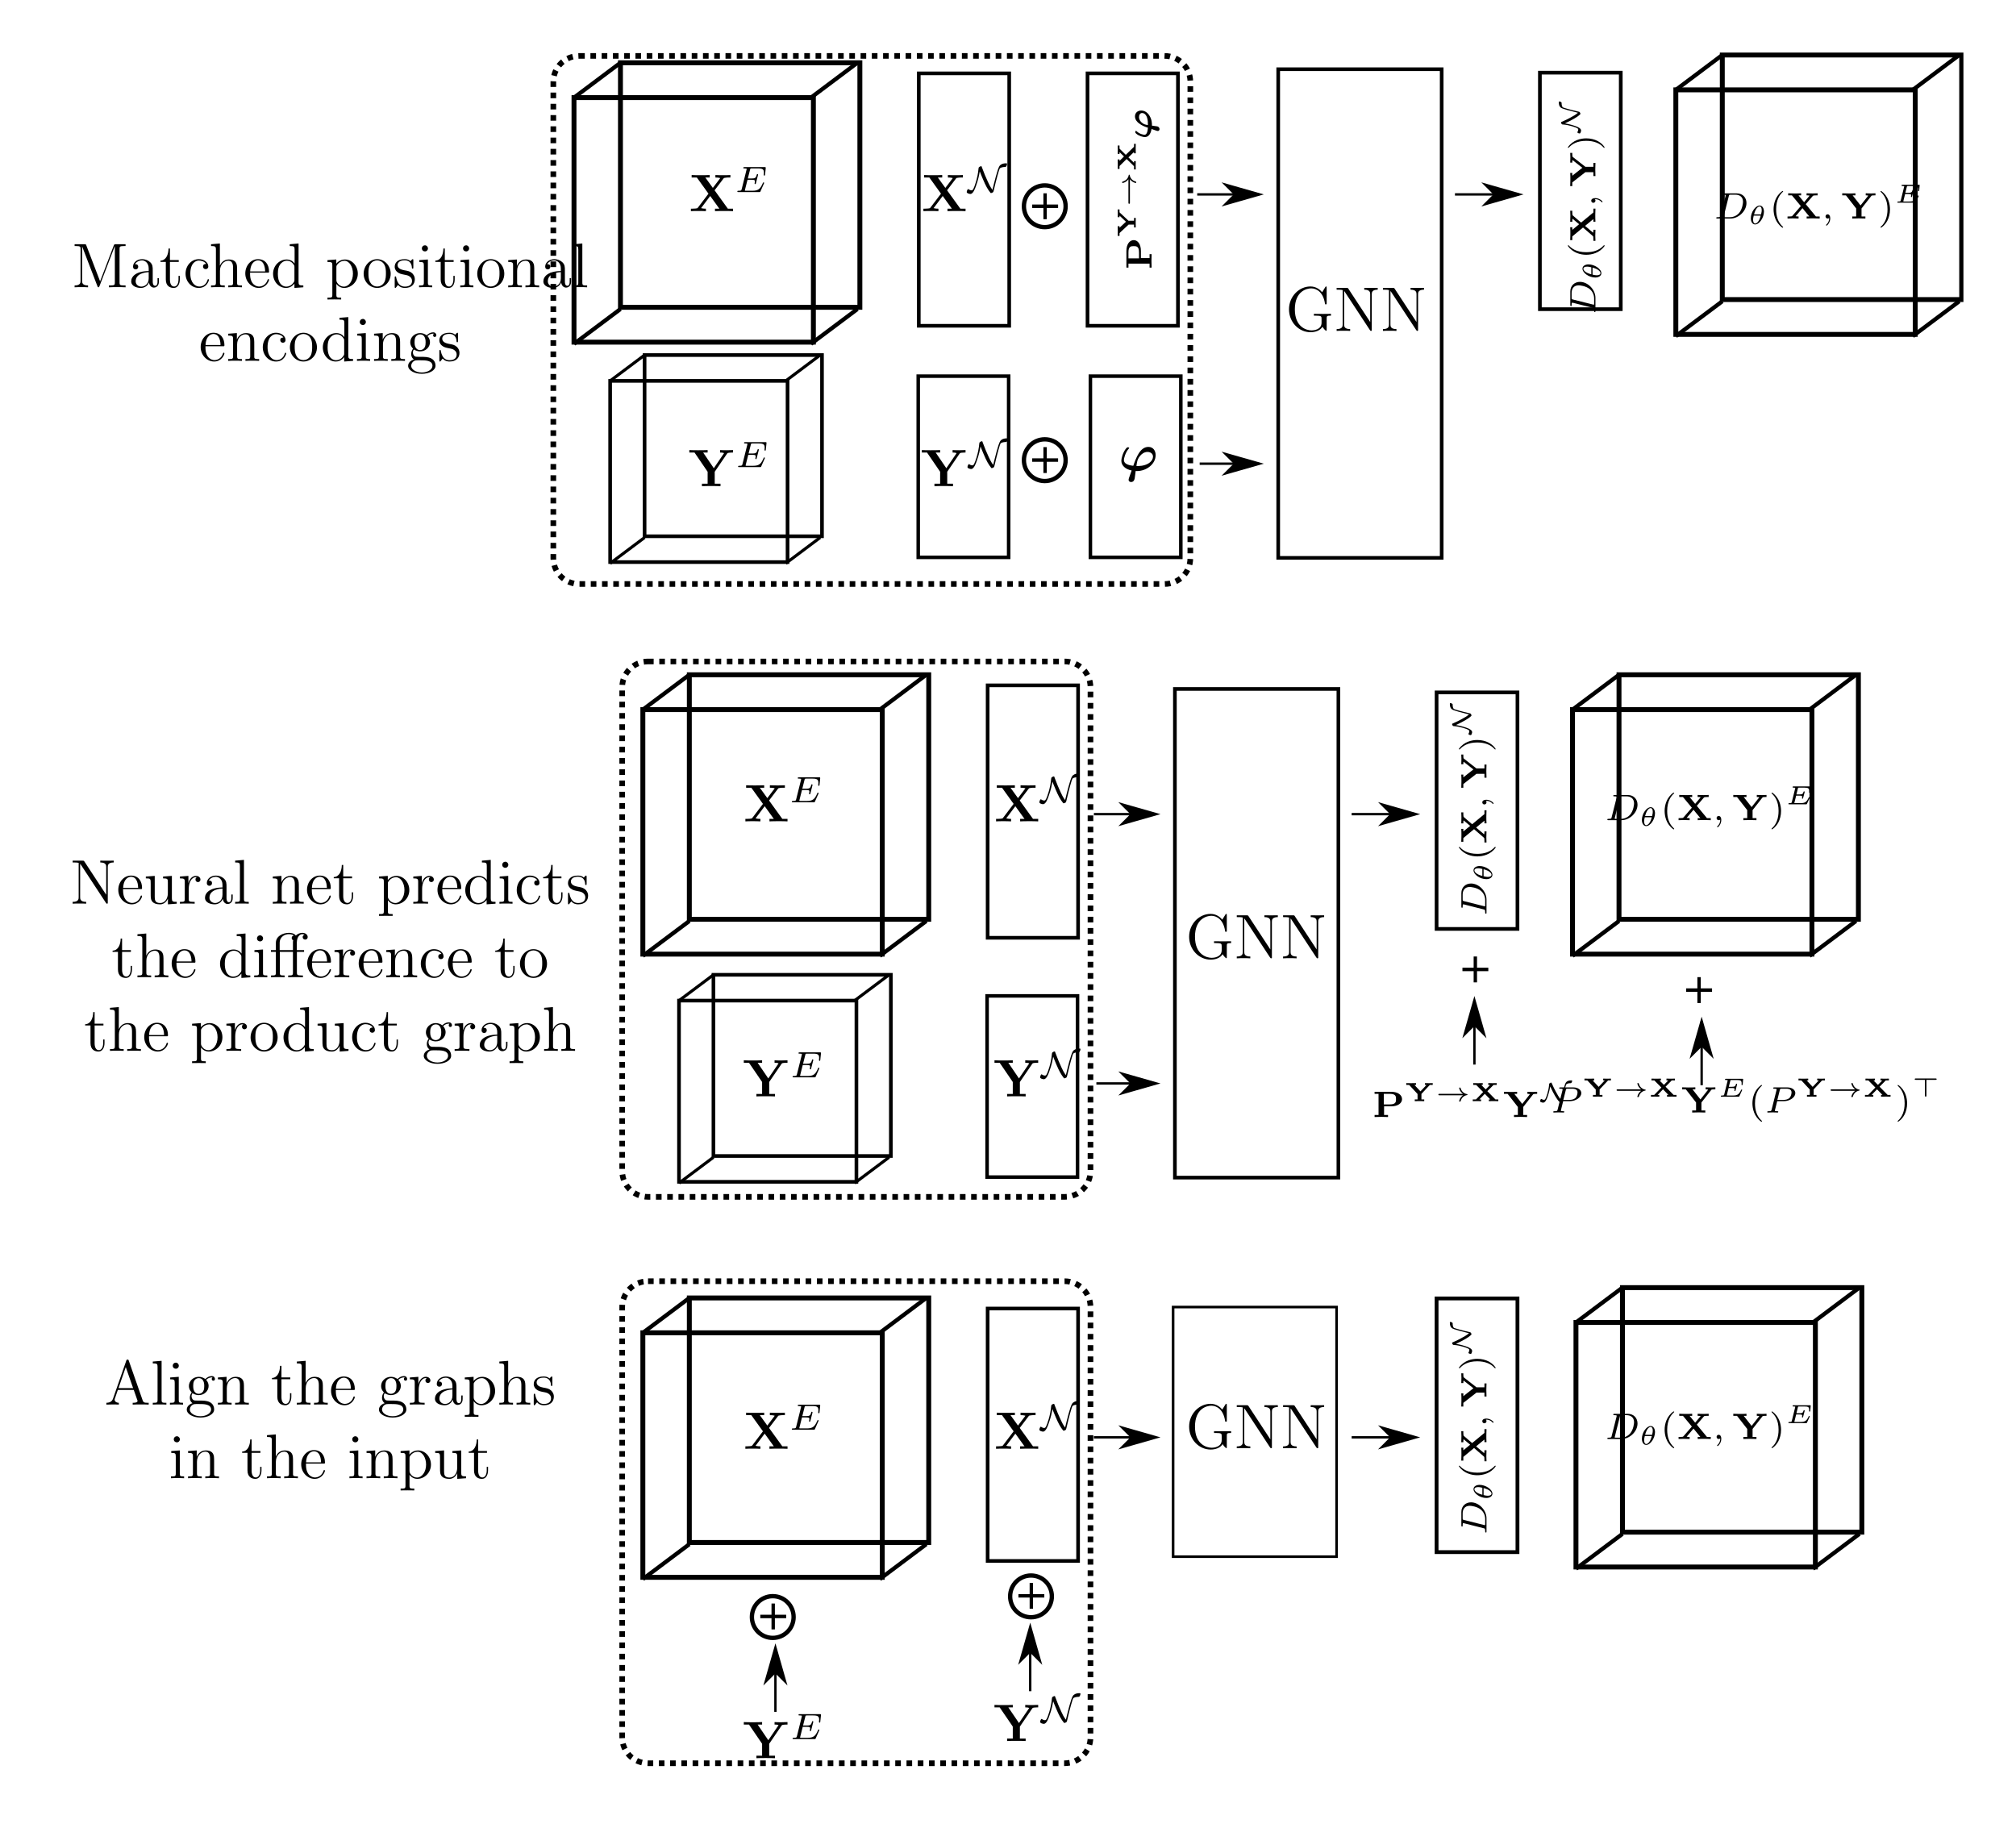 <?xml version="1.0" encoding="UTF-8"?>
<svg xmlns="http://www.w3.org/2000/svg" xmlns:xlink="http://www.w3.org/1999/xlink" width="382.036pt" height="346.484pt" viewBox="0 0 382.036 346.484">
<defs>
<g>
<g id="glyph-0-0">
<path d="M 3.594 -4.906 L 3.594 -2.781 L 5.734 -2.781 L 5.734 -2.125 L 3.594 -2.125 L 3.594 0 L 2.953 0 L 2.953 -2.125 L 0.828 -2.125 L 0.828 -2.781 L 2.953 -2.781 L 2.953 -4.906 Z M 3.594 -4.906 "/>
</g>
<g id="glyph-1-0">
<path d="M 2.75 -7.938 C 2.672 -8.156 2.656 -8.156 2.375 -8.156 L 0.531 -8.156 L 0.531 -7.812 L 0.766 -7.812 C 1.625 -7.812 1.656 -7.703 1.656 -7.25 L 1.656 -1.234 C 1.656 -0.906 1.656 -0.344 0.531 -0.344 L 0.531 0 C 0.844 -0.031 1.469 -0.031 1.812 -0.031 C 2.141 -0.031 2.766 -0.031 3.078 0 L 3.078 -0.344 C 1.953 -0.344 1.953 -0.906 1.953 -1.234 L 1.953 -7.75 L 4.844 -0.234 C 4.891 -0.094 4.922 0 5.047 0 C 5.156 0 5.172 -0.062 5.25 -0.234 L 8.156 -7.812 L 8.156 -0.906 C 8.156 -0.469 8.125 -0.344 7.266 -0.344 L 7.031 -0.344 L 7.031 0 C 7.297 -0.031 8.266 -0.031 8.609 -0.031 C 8.953 -0.031 9.906 -0.031 10.188 0 L 10.188 -0.344 L 9.938 -0.344 C 9.078 -0.344 9.047 -0.469 9.047 -0.906 L 9.047 -7.25 C 9.047 -7.703 9.078 -7.812 9.938 -7.812 L 10.188 -7.812 L 10.188 -8.156 L 8.328 -8.156 C 8.062 -8.156 8.062 -8.156 7.953 -7.922 L 5.359 -1.125 Z M 2.75 -7.938 "/>
</g>
<g id="glyph-1-1">
<path d="M 4.609 -3.188 C 4.609 -3.844 4.609 -4.312 4.094 -4.781 C 3.672 -5.156 3.125 -5.328 2.609 -5.328 C 1.625 -5.328 0.875 -4.688 0.875 -3.906 C 0.875 -3.562 1.094 -3.391 1.375 -3.391 C 1.656 -3.391 1.859 -3.594 1.859 -3.891 C 1.859 -4.375 1.438 -4.375 1.25 -4.375 C 1.531 -4.875 2.109 -5.094 2.578 -5.094 C 3.125 -5.094 3.844 -4.641 3.844 -3.562 L 3.844 -3.078 C 1.438 -3.047 0.531 -2.047 0.531 -1.125 C 0.531 -0.172 1.625 0.125 2.359 0.125 C 3.141 0.125 3.688 -0.359 3.906 -0.938 C 3.953 -0.375 4.328 0.062 4.844 0.062 C 5.094 0.062 5.781 -0.109 5.781 -1.062 L 5.781 -1.734 L 5.516 -1.734 L 5.516 -1.062 C 5.516 -0.375 5.234 -0.281 5.062 -0.281 C 4.609 -0.281 4.609 -0.922 4.609 -1.094 Z M 3.844 -1.688 C 3.844 -0.516 2.969 -0.125 2.453 -0.125 C 1.859 -0.125 1.375 -0.547 1.375 -1.125 C 1.375 -2.703 3.406 -2.844 3.844 -2.875 Z M 3.844 -1.688 "/>
</g>
<g id="glyph-1-2">
<path d="M 2.016 -4.812 L 3.688 -4.812 L 3.688 -5.156 L 2.016 -5.156 L 2.016 -7.344 L 1.75 -7.344 C 1.734 -6.234 1.297 -5.078 0.219 -5.047 L 0.219 -4.812 L 1.234 -4.812 L 1.234 -1.484 C 1.234 -0.156 2.109 0.125 2.75 0.125 C 3.5 0.125 3.891 -0.625 3.891 -1.484 L 3.891 -2.156 L 3.641 -2.156 L 3.641 -1.5 C 3.641 -0.641 3.281 -0.141 2.828 -0.141 C 2.016 -0.141 2.016 -1.25 2.016 -1.453 Z M 2.016 -4.812 "/>
</g>
<g id="glyph-1-3">
<path d="M 4.328 -4.422 C 4.188 -4.422 3.734 -4.422 3.734 -3.938 C 3.734 -3.641 3.938 -3.438 4.234 -3.438 C 4.5 -3.438 4.734 -3.609 4.734 -3.953 C 4.734 -4.75 3.891 -5.328 2.922 -5.328 C 1.531 -5.328 0.422 -4.094 0.422 -2.578 C 0.422 -1.047 1.562 0.125 2.922 0.125 C 4.5 0.125 4.859 -1.312 4.859 -1.422 C 4.859 -1.531 4.766 -1.531 4.734 -1.531 C 4.625 -1.531 4.609 -1.5 4.578 -1.344 C 4.312 -0.5 3.672 -0.141 3.031 -0.141 C 2.297 -0.141 1.328 -0.781 1.328 -2.594 C 1.328 -4.578 2.344 -5.062 2.938 -5.062 C 3.391 -5.062 4.047 -4.891 4.328 -4.422 Z M 4.328 -4.422 "/>
</g>
<g id="glyph-1-4">
<path d="M 5.312 -2.906 C 5.312 -4.016 5.312 -4.344 5.047 -4.734 C 4.703 -5.203 4.141 -5.266 3.734 -5.266 C 2.703 -5.266 2.219 -4.5 2.062 -4.125 L 2.047 -4.125 L 2.047 -8.297 L 0.375 -8.156 L 0.375 -7.812 C 1.188 -7.812 1.297 -7.734 1.297 -7.141 L 1.297 -0.891 C 1.297 -0.344 1.156 -0.344 0.375 -0.344 L 0.375 0 C 0.688 -0.031 1.344 -0.031 1.672 -0.031 C 2.016 -0.031 2.672 -0.031 2.969 0 L 2.969 -0.344 C 2.219 -0.344 2.062 -0.344 2.062 -0.891 L 2.062 -3.109 C 2.062 -4.359 2.891 -5.031 3.641 -5.031 C 4.375 -5.031 4.547 -4.422 4.547 -3.688 L 4.547 -0.891 C 4.547 -0.344 4.406 -0.344 3.641 -0.344 L 3.641 0 C 3.938 -0.031 4.594 -0.031 4.922 -0.031 C 5.266 -0.031 5.922 -0.031 6.234 0 L 6.234 -0.344 C 5.625 -0.344 5.328 -0.344 5.312 -0.703 Z M 5.312 -2.906 "/>
</g>
<g id="glyph-1-5">
<path d="M 4.578 -2.766 C 4.844 -2.766 4.859 -2.766 4.859 -3 C 4.859 -4.203 4.219 -5.328 2.766 -5.328 C 1.406 -5.328 0.359 -4.094 0.359 -2.625 C 0.359 -1.047 1.578 0.125 2.906 0.125 C 4.328 0.125 4.859 -1.172 4.859 -1.422 C 4.859 -1.5 4.812 -1.547 4.734 -1.547 C 4.641 -1.547 4.609 -1.484 4.594 -1.422 C 4.281 -0.422 3.484 -0.141 2.969 -0.141 C 2.469 -0.141 1.266 -0.484 1.266 -2.547 L 1.266 -2.766 Z M 1.281 -3 C 1.375 -4.875 2.422 -5.094 2.766 -5.094 C 4.047 -5.094 4.109 -3.406 4.125 -3 Z M 1.281 -3 "/>
</g>
<g id="glyph-1-6">
<path d="M 3.578 -8.156 L 3.578 -7.812 C 4.406 -7.812 4.5 -7.734 4.5 -7.141 L 4.5 -4.5 C 4.25 -4.859 3.734 -5.266 3 -5.266 C 1.609 -5.266 0.422 -4.094 0.422 -2.562 C 0.422 -1.047 1.547 0.125 2.875 0.125 C 3.781 0.125 4.297 -0.484 4.469 -0.703 L 4.469 0.125 L 6.156 0 L 6.156 -0.344 C 5.344 -0.344 5.25 -0.438 5.25 -1.016 L 5.25 -8.297 Z M 4.469 -1.406 C 4.469 -1.188 4.469 -1.141 4.297 -0.891 C 4.016 -0.469 3.531 -0.125 2.922 -0.125 C 2.625 -0.125 1.328 -0.234 1.328 -2.562 C 1.328 -3.422 1.469 -3.891 1.734 -4.297 C 1.969 -4.656 2.453 -5.031 3.047 -5.031 C 3.797 -5.031 4.203 -4.5 4.328 -4.297 C 4.469 -4.094 4.469 -4.078 4.469 -3.859 Z M 4.469 -1.406 "/>
</g>
<g id="glyph-1-7">
<path d="M 2.922 1.969 C 2.156 1.969 2.016 1.969 2.016 1.438 L 2.016 -0.641 C 2.234 -0.344 2.719 0.125 3.484 0.125 C 4.859 0.125 6.078 -1.047 6.078 -2.578 C 6.078 -4.094 4.953 -5.266 3.641 -5.266 C 2.594 -5.266 2.031 -4.516 2 -4.469 L 2 -5.266 L 0.328 -5.141 L 0.328 -4.797 C 1.172 -4.797 1.25 -4.703 1.25 -4.188 L 1.25 1.438 C 1.25 1.969 1.109 1.969 0.328 1.969 L 0.328 2.312 C 0.641 2.297 1.297 2.297 1.625 2.297 C 1.969 2.297 2.625 2.297 2.922 2.312 Z M 2.016 -3.812 C 2.016 -4.047 2.016 -4.047 2.156 -4.25 C 2.516 -4.781 3.094 -5.016 3.547 -5.016 C 4.453 -5.016 5.156 -3.922 5.156 -2.578 C 5.156 -1.156 4.344 -0.125 3.438 -0.125 C 3.062 -0.125 2.719 -0.281 2.469 -0.5 C 2.203 -0.781 2.016 -1.016 2.016 -1.344 Z M 2.016 -3.812 "/>
</g>
<g id="glyph-1-8">
<path d="M 5.484 -2.562 C 5.484 -4.094 4.312 -5.328 2.922 -5.328 C 1.5 -5.328 0.359 -4.062 0.359 -2.562 C 0.359 -1.031 1.547 0.125 2.922 0.125 C 4.328 0.125 5.484 -1.047 5.484 -2.562 Z M 2.922 -0.141 C 2.484 -0.141 1.953 -0.328 1.609 -0.922 C 1.281 -1.453 1.266 -2.156 1.266 -2.672 C 1.266 -3.125 1.266 -3.844 1.641 -4.391 C 1.969 -4.906 2.5 -5.094 2.922 -5.094 C 3.375 -5.094 3.891 -4.875 4.203 -4.406 C 4.578 -3.859 4.578 -3.109 4.578 -2.672 C 4.578 -2.25 4.578 -1.5 4.266 -0.938 C 3.938 -0.375 3.375 -0.141 2.922 -0.141 Z M 2.922 -0.141 "/>
</g>
<g id="glyph-1-9">
<path d="M 3.922 -5.062 C 3.922 -5.266 3.922 -5.328 3.797 -5.328 C 3.703 -5.328 3.484 -5.062 3.391 -4.953 C 3.031 -5.266 2.656 -5.328 2.266 -5.328 C 0.828 -5.328 0.391 -4.547 0.391 -3.891 C 0.391 -3.75 0.391 -3.328 0.844 -2.922 C 1.234 -2.578 1.641 -2.5 2.188 -2.391 C 2.844 -2.266 3 -2.219 3.297 -1.984 C 3.516 -1.812 3.672 -1.547 3.672 -1.203 C 3.672 -0.688 3.375 -0.125 2.312 -0.125 C 1.531 -0.125 0.953 -0.578 0.688 -1.766 C 0.641 -1.984 0.641 -2 0.641 -2.016 C 0.609 -2.062 0.562 -2.062 0.531 -2.062 C 0.391 -2.062 0.391 -2 0.391 -1.781 L 0.391 -0.156 C 0.391 0.062 0.391 0.125 0.516 0.125 C 0.578 0.125 0.578 0.109 0.781 -0.141 C 0.844 -0.234 0.844 -0.25 1.031 -0.438 C 1.484 0.125 2.125 0.125 2.328 0.125 C 3.578 0.125 4.203 -0.578 4.203 -1.516 C 4.203 -2.156 3.812 -2.547 3.703 -2.656 C 3.281 -3.031 2.953 -3.094 2.156 -3.234 C 1.812 -3.312 0.938 -3.484 0.938 -4.203 C 0.938 -4.562 1.188 -5.109 2.266 -5.109 C 3.562 -5.109 3.641 -4 3.656 -3.641 C 3.672 -3.531 3.75 -3.531 3.797 -3.531 C 3.922 -3.531 3.922 -3.594 3.922 -3.812 Z M 3.922 -5.062 "/>
</g>
<g id="glyph-1-10">
<path d="M 2.078 -7.359 C 2.078 -7.672 1.828 -7.953 1.5 -7.953 C 1.188 -7.953 0.922 -7.703 0.922 -7.375 C 0.922 -7.016 1.203 -6.797 1.5 -6.797 C 1.859 -6.797 2.078 -7.094 2.078 -7.359 Z M 0.438 -5.141 L 0.438 -4.797 C 1.188 -4.797 1.297 -4.719 1.297 -4.141 L 1.297 -0.891 C 1.297 -0.344 1.172 -0.344 0.391 -0.344 L 0.391 0 C 0.734 -0.031 1.297 -0.031 1.656 -0.031 C 1.781 -0.031 2.469 -0.031 2.875 0 L 2.875 -0.344 C 2.109 -0.344 2.062 -0.406 2.062 -0.875 L 2.062 -5.266 Z M 0.438 -5.141 "/>
</g>
<g id="glyph-1-11">
<path d="M 5.312 -2.906 C 5.312 -4.016 5.312 -4.344 5.047 -4.734 C 4.703 -5.203 4.141 -5.266 3.734 -5.266 C 2.562 -5.266 2.109 -4.281 2.016 -4.047 L 2.016 -5.266 L 0.375 -5.141 L 0.375 -4.797 C 1.188 -4.797 1.297 -4.703 1.297 -4.125 L 1.297 -0.891 C 1.297 -0.344 1.156 -0.344 0.375 -0.344 L 0.375 0 C 0.688 -0.031 1.344 -0.031 1.672 -0.031 C 2.016 -0.031 2.672 -0.031 2.969 0 L 2.969 -0.344 C 2.219 -0.344 2.062 -0.344 2.062 -0.891 L 2.062 -3.109 C 2.062 -4.359 2.891 -5.031 3.641 -5.031 C 4.375 -5.031 4.547 -4.422 4.547 -3.688 L 4.547 -0.891 C 4.547 -0.344 4.406 -0.344 3.641 -0.344 L 3.641 0 C 3.938 -0.031 4.594 -0.031 4.922 -0.031 C 5.266 -0.031 5.922 -0.031 6.234 0 L 6.234 -0.344 C 5.625 -0.344 5.328 -0.344 5.312 -0.703 Z M 5.312 -2.906 "/>
</g>
<g id="glyph-1-12">
<path d="M 2.062 -8.297 L 0.391 -8.156 L 0.391 -7.812 C 1.203 -7.812 1.297 -7.734 1.297 -7.141 L 1.297 -0.891 C 1.297 -0.344 1.172 -0.344 0.391 -0.344 L 0.391 0 C 0.734 -0.031 1.312 -0.031 1.672 -0.031 C 2.031 -0.031 2.625 -0.031 2.969 0 L 2.969 -0.344 C 2.203 -0.344 2.062 -0.344 2.062 -0.891 Z M 2.062 -8.297 "/>
</g>
<g id="glyph-1-13">
<path d="M 1.422 -2.156 C 1.984 -1.797 2.469 -1.797 2.594 -1.797 C 3.672 -1.797 4.469 -2.609 4.469 -3.531 C 4.469 -3.844 4.375 -4.297 4 -4.688 C 4.453 -5.156 5.016 -5.156 5.078 -5.156 C 5.125 -5.156 5.188 -5.156 5.234 -5.141 C 5.109 -5.094 5.062 -4.969 5.062 -4.844 C 5.062 -4.672 5.172 -4.531 5.359 -4.531 C 5.469 -4.531 5.672 -4.594 5.672 -4.859 C 5.672 -5.062 5.516 -5.406 5.094 -5.406 C 4.469 -5.406 4 -5.016 3.844 -4.844 C 3.484 -5.109 3.062 -5.266 2.609 -5.266 C 1.531 -5.266 0.734 -4.453 0.734 -3.531 C 0.734 -2.859 1.141 -2.422 1.266 -2.312 C 1.125 -2.125 0.906 -1.781 0.906 -1.312 C 0.906 -0.625 1.328 -0.328 1.422 -0.266 C 0.875 -0.109 0.328 0.328 0.328 0.938 C 0.328 1.766 1.453 2.453 2.922 2.453 C 4.344 2.453 5.516 1.812 5.516 0.922 C 5.516 0.625 5.438 -0.078 4.719 -0.453 C 4.109 -0.766 3.516 -0.766 2.484 -0.766 C 1.75 -0.766 1.672 -0.766 1.453 -0.984 C 1.344 -1.109 1.234 -1.344 1.234 -1.594 C 1.234 -1.797 1.297 -2 1.422 -2.156 Z M 2.609 -2.047 C 1.547 -2.047 1.547 -3.25 1.547 -3.531 C 1.547 -3.734 1.547 -4.234 1.75 -4.547 C 1.984 -4.906 2.344 -5.016 2.594 -5.016 C 3.641 -5.016 3.641 -3.812 3.641 -3.531 C 3.641 -3.328 3.641 -2.828 3.438 -2.516 C 3.219 -2.156 2.859 -2.047 2.609 -2.047 Z M 2.922 2.203 C 1.781 2.203 0.906 1.609 0.906 0.938 C 0.906 0.844 0.938 0.375 1.391 0.062 C 1.656 -0.109 1.75 -0.109 2.594 -0.109 C 3.578 -0.109 4.938 -0.109 4.938 0.938 C 4.938 1.641 4.031 2.203 2.922 2.203 Z M 2.922 2.203 "/>
</g>
<g id="glyph-1-14">
<path d="M 2.703 -8 C 2.594 -8.156 2.578 -8.156 2.312 -8.156 L 0.484 -8.156 L 0.484 -7.812 C 1 -7.812 1.297 -7.812 1.625 -7.734 L 1.625 -1.25 C 1.625 -0.906 1.625 -0.344 0.484 -0.344 L 0.484 0 C 0.797 -0.031 1.438 -0.031 1.766 -0.031 C 2.109 -0.031 2.734 -0.031 3.047 0 L 3.047 -0.344 C 1.906 -0.344 1.906 -0.906 1.906 -1.25 L 1.906 -7.547 C 2.016 -7.453 2.016 -7.422 2.109 -7.281 L 6.781 -0.172 C 6.891 -0.016 6.906 0 7 0 C 7.094 0 7.125 -0.047 7.141 -0.078 L 7.141 -6.906 C 7.141 -7.25 7.141 -7.812 8.266 -7.812 L 8.266 -8.156 C 7.953 -8.141 7.328 -8.141 7 -8.141 C 6.656 -8.141 6.031 -8.141 5.719 -8.156 L 5.719 -7.812 C 6.844 -7.812 6.844 -7.25 6.844 -6.906 L 6.844 -1.688 Z M 2.703 -8 "/>
</g>
<g id="glyph-1-15">
<path d="M 3.641 -5.141 L 3.641 -4.797 C 4.453 -4.797 4.547 -4.703 4.547 -4.125 L 4.547 -1.984 C 4.547 -0.969 4 -0.125 3.109 -0.125 C 2.125 -0.125 2.062 -0.688 2.062 -1.312 L 2.062 -5.266 L 0.375 -5.141 L 0.375 -4.797 C 1.297 -4.797 1.297 -4.75 1.297 -3.688 L 1.297 -1.906 C 1.297 -1.156 1.297 -0.734 1.656 -0.328 C 1.938 -0.031 2.422 0.125 3.031 0.125 C 3.234 0.125 3.625 0.125 4.031 -0.234 C 4.375 -0.5 4.562 -0.953 4.562 -0.953 L 4.562 0.125 L 6.234 0 L 6.234 -0.344 C 5.422 -0.344 5.312 -0.438 5.312 -1.016 L 5.312 -5.266 Z M 3.641 -5.141 "/>
</g>
<g id="glyph-1-16">
<path d="M 2 -2.781 C 2 -3.938 2.469 -5.031 3.391 -5.031 C 3.484 -5.031 3.516 -5.031 3.562 -5.016 C 3.469 -4.969 3.281 -4.906 3.281 -4.578 C 3.281 -4.234 3.547 -4.094 3.734 -4.094 C 3.984 -4.094 4.219 -4.25 4.219 -4.578 C 4.219 -4.938 3.891 -5.266 3.375 -5.266 C 2.359 -5.266 2.016 -4.172 1.953 -3.938 L 1.938 -3.938 L 1.938 -5.266 L 0.328 -5.141 L 0.328 -4.797 C 1.141 -4.797 1.25 -4.703 1.25 -4.125 L 1.25 -0.891 C 1.25 -0.344 1.109 -0.344 0.328 -0.344 L 0.328 0 C 0.672 -0.031 1.328 -0.031 1.688 -0.031 C 2.016 -0.031 2.859 -0.031 3.125 0 L 3.125 -0.344 L 2.891 -0.344 C 2.016 -0.344 2 -0.484 2 -0.906 Z M 2 -2.781 "/>
</g>
<g id="glyph-1-17">
<path d="M 5.234 -4.812 L 6.594 -4.812 L 6.594 -5.156 L 5.219 -5.156 L 5.219 -6.547 C 5.219 -7.578 5.734 -8.172 6.266 -8.172 C 6.438 -8.172 6.609 -8.109 6.688 -8.078 C 6.641 -8.062 6.328 -7.953 6.328 -7.609 C 6.328 -7.344 6.531 -7.141 6.797 -7.141 C 7.094 -7.141 7.281 -7.344 7.281 -7.625 C 7.281 -8.062 6.859 -8.422 6.266 -8.422 C 5.781 -8.422 5.328 -8.203 5.031 -7.906 C 4.719 -8.359 4.047 -8.422 3.734 -8.422 C 2.578 -8.422 1.25 -7.797 1.25 -6.531 L 1.25 -5.156 L 0.312 -5.156 L 0.312 -4.812 L 1.25 -4.812 L 1.25 -0.891 C 1.25 -0.344 1.109 -0.344 0.328 -0.344 L 0.328 0 C 0.672 -0.031 1.25 -0.031 1.609 -0.031 C 1.969 -0.031 2.562 -0.031 2.906 0 L 2.906 -0.344 C 2.141 -0.344 2 -0.344 2 -0.891 L 2 -4.812 L 4.484 -4.812 L 4.484 -0.891 C 4.484 -0.344 4.344 -0.344 3.578 -0.344 L 3.578 0 C 3.906 -0.031 4.562 -0.031 4.922 -0.031 C 5.25 -0.031 6.094 -0.031 6.375 0 L 6.375 -0.344 L 6.125 -0.344 C 5.266 -0.344 5.234 -0.484 5.234 -0.906 Z M 1.969 -5.156 L 1.969 -6.5 C 1.969 -7.719 2.984 -8.172 3.703 -8.172 C 3.797 -8.172 4.312 -8.172 4.656 -7.922 C 4.344 -7.859 4.25 -7.641 4.25 -7.453 C 4.25 -7.25 4.344 -7.094 4.531 -7.016 C 4.484 -6.844 4.484 -6.688 4.484 -6.547 L 4.484 -5.156 Z M 1.969 -5.156 "/>
</g>
<g id="glyph-1-18">
<path d="M 4.625 -8.312 C 4.578 -8.469 4.547 -8.531 4.391 -8.531 C 4.219 -8.531 4.203 -8.5 4.141 -8.312 L 1.641 -1.156 C 1.469 -0.672 1.141 -0.359 0.375 -0.344 L 0.375 0 C 1.094 -0.031 1.125 -0.031 1.516 -0.031 C 1.859 -0.031 2.422 -0.031 2.734 0 L 2.734 -0.344 C 2.234 -0.359 1.938 -0.609 1.938 -0.938 C 1.938 -1.016 1.938 -1.047 2 -1.188 L 2.547 -2.781 L 5.562 -2.781 L 6.219 -0.906 C 6.281 -0.766 6.281 -0.734 6.281 -0.703 C 6.281 -0.344 5.672 -0.344 5.359 -0.344 L 5.359 0 C 5.641 -0.031 6.594 -0.031 6.922 -0.031 C 7.25 -0.031 8.109 -0.031 8.391 0 L 8.391 -0.344 C 7.609 -0.344 7.406 -0.344 7.234 -0.844 Z M 4.047 -7.109 L 5.438 -3.125 L 2.672 -3.125 Z M 4.047 -7.109 "/>
</g>
<g id="glyph-1-19">
<path d="M 7.781 -2.359 C 7.781 -2.828 7.828 -2.891 8.594 -2.891 L 8.594 -3.234 C 8.281 -3.219 7.453 -3.219 7.094 -3.219 C 6.719 -3.219 5.672 -3.219 5.359 -3.234 L 5.359 -2.891 L 5.719 -2.891 C 6.781 -2.891 6.812 -2.75 6.812 -2.312 L 6.812 -1.547 C 6.812 -0.188 5.25 -0.094 4.938 -0.094 C 4 -0.094 1.75 -0.672 1.75 -4.094 C 1.75 -7.547 4.016 -8.062 4.859 -8.062 C 5.891 -8.062 7.141 -7.312 7.453 -5.203 C 7.469 -5.062 7.469 -5.031 7.609 -5.031 C 7.781 -5.031 7.781 -5.062 7.781 -5.312 L 7.781 -8.141 C 7.781 -8.359 7.781 -8.422 7.656 -8.422 C 7.594 -8.422 7.578 -8.391 7.5 -8.266 L 6.922 -7.328 C 6.578 -7.75 5.844 -8.422 4.703 -8.422 C 2.547 -8.422 0.641 -6.531 0.641 -4.094 C 0.641 -1.609 2.547 0.25 4.719 0.25 C 5.562 0.25 6.531 -0.031 6.984 -0.781 C 7.203 -0.406 7.594 -0.016 7.688 -0.016 C 7.781 -0.016 7.781 -0.078 7.781 -0.281 Z M 7.781 -2.359 "/>
</g>
<g id="glyph-2-0">
<path d="M 4.828 -3.953 L 6.5 -6.156 C 6.609 -6.297 6.625 -6.312 6.969 -6.344 C 7.203 -6.375 7.266 -6.375 7.547 -6.375 L 7.828 -6.375 L 7.828 -6.844 C 7.422 -6.812 6.922 -6.812 6.5 -6.812 C 6.109 -6.812 5.344 -6.812 4.984 -6.844 L 4.984 -6.375 C 5.156 -6.375 5.547 -6.375 5.906 -6.266 C 5.891 -6.234 5.844 -6.188 5.828 -6.156 L 4.5 -4.406 L 3.078 -6.375 L 3.906 -6.375 L 3.906 -6.844 C 3.5 -6.812 2.547 -6.812 2.109 -6.812 C 1.703 -6.812 0.844 -6.812 0.484 -6.844 L 0.484 -6.375 L 1.469 -6.375 L 3.672 -3.312 L 1.672 -0.672 C 1.578 -0.547 1.562 -0.531 1.234 -0.5 C 1.031 -0.484 0.828 -0.469 0.625 -0.469 L 0.344 -0.469 L 0.344 0 C 0.75 -0.031 1.25 -0.031 1.672 -0.031 C 2.062 -0.031 2.828 -0.031 3.188 0 L 3.188 -0.469 C 3.016 -0.469 2.625 -0.469 2.266 -0.578 C 2.281 -0.594 2.328 -0.656 2.359 -0.688 L 4 -2.875 L 5.734 -0.469 L 4.906 -0.469 L 4.906 0 C 5.312 -0.031 6.266 -0.031 6.703 -0.031 C 7.109 -0.031 7.969 -0.031 8.328 0 L 8.328 -0.469 L 7.344 -0.469 Z M 4.828 -3.953 "/>
</g>
<g id="glyph-2-1">
<path d="M 7.344 -6.172 C 7.438 -6.312 7.516 -6.312 7.734 -6.344 C 7.906 -6.359 8.078 -6.375 8.25 -6.375 L 8.469 -6.375 L 8.469 -6.844 C 8.062 -6.828 7.609 -6.812 7.328 -6.812 C 6.938 -6.812 6.375 -6.812 6.016 -6.844 L 6.016 -6.375 C 6.234 -6.375 6.516 -6.375 6.766 -6.266 C 6.75 -6.234 6.75 -6.203 6.703 -6.156 L 4.828 -3.406 L 2.812 -6.375 L 3.656 -6.375 L 3.656 -6.844 C 3.25 -6.812 2.281 -6.812 1.828 -6.812 C 1.438 -6.812 0.531 -6.812 0.188 -6.844 L 0.188 -6.375 L 1.172 -6.375 L 3.656 -2.734 L 3.656 -0.469 L 2.578 -0.469 L 2.578 0 C 2.938 -0.031 3.906 -0.031 4.328 -0.031 C 4.75 -0.031 5.719 -0.031 6.094 0 L 6.094 -0.469 L 5 -0.469 L 5 -2.734 Z M 7.344 -6.172 "/>
</g>
<g id="glyph-3-0">
<path d="M 5.516 -1.609 C 5.562 -1.703 5.562 -1.734 5.562 -1.734 C 5.562 -1.781 5.531 -1.828 5.438 -1.828 C 5.422 -1.828 5.391 -1.828 5.359 -1.812 C 5.359 -1.797 5.344 -1.781 5.266 -1.609 C 4.812 -0.594 4.453 -0.25 3.312 -0.25 L 2.125 -0.25 C 1.922 -0.25 1.906 -0.266 1.906 -0.328 C 1.906 -0.328 1.906 -0.359 1.938 -0.469 L 2.406 -2.328 L 3.188 -2.328 C 3.734 -2.328 3.812 -2.25 3.812 -2.016 C 3.812 -1.938 3.797 -1.812 3.766 -1.703 C 3.75 -1.641 3.75 -1.625 3.75 -1.609 C 3.75 -1.609 3.75 -1.516 3.875 -1.516 C 3.969 -1.516 3.969 -1.547 4 -1.672 L 4.391 -3.203 C 4.406 -3.281 4.406 -3.297 4.406 -3.297 C 4.406 -3.375 4.344 -3.406 4.281 -3.406 C 4.188 -3.406 4.188 -3.359 4.141 -3.219 C 4 -2.672 3.797 -2.578 3.203 -2.578 L 2.469 -2.578 L 2.891 -4.25 C 2.938 -4.453 2.953 -4.484 3.234 -4.484 L 4.375 -4.484 C 5.297 -4.484 5.516 -4.297 5.516 -3.672 C 5.516 -3.484 5.484 -3.281 5.484 -3.25 C 5.484 -3.188 5.516 -3.125 5.609 -3.125 C 5.719 -3.125 5.719 -3.188 5.734 -3.312 L 5.859 -4.516 C 5.875 -4.734 5.828 -4.734 5.656 -4.734 L 1.828 -4.734 C 1.688 -4.734 1.609 -4.734 1.609 -4.578 C 1.609 -4.484 1.672 -4.484 1.828 -4.484 C 1.938 -4.484 1.969 -4.484 2.094 -4.469 C 2.234 -4.453 2.25 -4.438 2.25 -4.375 C 2.25 -4.328 2.234 -4.25 2.219 -4.219 L 1.312 -0.578 C 1.234 -0.297 1.234 -0.25 0.688 -0.25 C 0.562 -0.25 0.484 -0.25 0.484 -0.094 C 0.484 0 0.562 0 0.688 0 L 4.625 0 C 4.797 0 4.812 0 4.859 -0.125 Z M 5.516 -1.609 "/>
</g>
<g id="glyph-3-1">
<path d="M 1.312 -0.547 C 1.266 -0.312 1.25 -0.25 0.703 -0.25 C 0.578 -0.25 0.5 -0.25 0.5 -0.094 C 0.5 0 0.578 0 0.703 0 L 3.188 0 C 4.734 0 6.219 -1.422 6.219 -2.938 C 6.219 -3.953 5.516 -4.766 4.391 -4.766 L 1.844 -4.766 C 1.703 -4.766 1.625 -4.766 1.625 -4.609 C 1.625 -4.516 1.703 -4.516 1.859 -4.516 C 1.969 -4.516 2 -4.516 2.125 -4.5 C 2.266 -4.484 2.266 -4.469 2.266 -4.391 C 2.266 -4.391 2.266 -4.344 2.25 -4.25 Z M 2.875 -4.266 C 2.938 -4.484 2.938 -4.516 3.234 -4.516 L 4.125 -4.516 C 4.906 -4.516 5.562 -4.125 5.562 -3.172 C 5.562 -3.016 5.484 -1.812 4.797 -1.016 C 4.516 -0.703 3.922 -0.25 3.062 -0.25 L 2.125 -0.25 C 1.906 -0.25 1.891 -0.266 1.891 -0.328 C 1.891 -0.328 1.891 -0.359 1.922 -0.469 Z M 2.875 -4.266 "/>
</g>
<g id="glyph-3-2">
<path d="M 1.469 -0.109 C 1.469 0.266 1.406 0.719 0.922 1.156 C 0.906 1.188 0.875 1.219 0.875 1.25 C 0.875 1.297 0.938 1.344 0.969 1.344 C 1.078 1.344 1.672 0.781 1.672 -0.047 C 1.672 -0.469 1.5 -0.797 1.172 -0.797 C 0.953 -0.797 0.781 -0.625 0.781 -0.406 C 0.781 -0.188 0.938 0 1.188 0 C 1.359 0 1.469 -0.109 1.469 -0.109 Z M 1.469 -0.109 "/>
</g>
<g id="glyph-3-3">
<path d="M 2.375 -2.156 L 3.641 -2.156 C 4.812 -2.156 5.812 -2.906 5.812 -3.672 C 5.812 -4.266 5.234 -4.766 4.281 -4.766 L 1.844 -4.766 C 1.703 -4.766 1.625 -4.766 1.625 -4.609 C 1.625 -4.516 1.703 -4.516 1.859 -4.516 C 1.969 -4.516 2 -4.516 2.125 -4.5 C 2.266 -4.484 2.266 -4.469 2.266 -4.391 C 2.266 -4.391 2.266 -4.344 2.25 -4.25 L 1.328 -0.578 C 1.25 -0.297 1.25 -0.25 0.703 -0.25 C 0.578 -0.25 0.5 -0.25 0.5 -0.094 C 0.5 -0.094 0.5 0 0.609 0 C 0.812 0 1.312 -0.031 1.516 -0.031 C 1.625 -0.031 1.875 -0.031 2 -0.016 C 2.125 -0.016 2.312 0 2.438 0 C 2.484 0 2.578 0 2.578 -0.156 C 2.578 -0.25 2.5 -0.25 2.359 -0.25 C 2.359 -0.25 2.219 -0.25 2.094 -0.266 C 1.938 -0.281 1.938 -0.297 1.938 -0.375 C 1.938 -0.375 1.938 -0.422 1.969 -0.516 Z M 2.875 -4.266 C 2.938 -4.484 2.938 -4.516 3.234 -4.516 L 4.047 -4.516 C 4.703 -4.516 5.094 -4.312 5.094 -3.812 C 5.094 -3.609 5.016 -3.047 4.672 -2.734 C 4.422 -2.516 4.016 -2.391 3.516 -2.391 L 2.406 -2.391 Z M 2.875 -4.266 "/>
</g>
<g id="glyph-4-0">
<path d="M 2.359 -3.922 C 2.453 -3.688 2.641 -3.172 2.969 -2.422 C 3.5 -1.172 3.859 -0.516 4.391 0.141 C 4.422 0.188 4.453 0.188 4.484 0.188 C 4.641 0.188 4.812 0.062 4.828 0.062 C 4.953 -0.031 4.953 -0.062 5.031 -0.375 C 5.5 -2.453 6.047 -4.328 6.141 -4.453 C 6.25 -4.609 6.578 -4.75 7.234 -4.766 C 7.375 -4.766 7.531 -5.109 7.531 -5.312 C 7.531 -5.453 7.5 -5.453 7.359 -5.453 C 6.609 -5.453 6.234 -5.156 6.094 -4.938 C 5.703 -4.328 5.078 -1.703 4.766 -0.422 C 4.359 -0.953 4.078 -1.547 3.906 -1.938 C 3.547 -2.688 3.172 -3.594 2.781 -4.656 C 2.719 -4.844 2.719 -4.859 2.703 -4.875 C 2.672 -4.906 2.641 -4.906 2.625 -4.906 C 2.516 -4.906 2.375 -4.828 2.281 -4.766 C 2.141 -4.656 2.141 -4.609 2.125 -4.453 C 1.984 -2.688 1.328 -0.922 1.156 -0.625 C 1.094 -0.516 1 -0.328 0.812 -0.328 C 0.812 -0.328 0.516 -0.328 0.219 -0.547 C 0.188 -0.562 0.188 -0.578 0.172 -0.578 C 0.062 -0.578 -0.109 -0.219 -0.109 -0.016 C -0.109 0.062 -0.094 0.141 0.156 0.266 C 0.344 0.344 0.516 0.359 0.594 0.359 C 1.109 0.359 1.484 -0.688 1.625 -1.109 C 2.094 -2.391 2.234 -3.188 2.359 -3.922 Z M 2.359 -3.922 "/>
</g>
<g id="glyph-5-0">
<path d="M -2.031 -2.188 L -2.031 -3.547 C -2.031 -4.828 -2.625 -5.594 -3.391 -5.594 C -4.156 -5.594 -4.781 -4.844 -4.781 -3.547 L -4.781 -0.391 L -4.391 -0.391 L -4.391 -1.141 L -0.391 -1.141 L -0.391 -0.391 L 0 -0.391 C -0.016 -0.562 -0.031 -1.547 -0.031 -1.672 C -0.031 -1.812 -0.016 -2.781 0 -2.938 L -0.391 -2.938 L -0.391 -2.188 Z M -4.391 -3.312 C -4.391 -4.453 -3.844 -4.453 -3.391 -4.453 C -2.938 -4.453 -2.391 -4.453 -2.391 -3.297 L -2.391 -2.141 L -4.391 -2.141 Z M -4.391 -3.312 "/>
</g>
<g id="glyph-5-1">
<path d="M -2.719 -3.781 L -4.266 -5.109 C -4.344 -5.188 -4.359 -5.188 -4.375 -5.391 C -4.391 -5.5 -4.391 -5.656 -4.391 -5.766 L -4.391 -6.031 L -4.781 -6.031 C -4.781 -5.969 -4.75 -5.422 -4.75 -5.078 C -4.75 -4.672 -4.781 -4.016 -4.781 -3.938 L -4.391 -3.938 C -4.391 -4.125 -4.391 -4.312 -4.344 -4.516 L -3.094 -3.469 L -4.391 -2.406 L -4.391 -2.906 L -4.781 -2.906 C -4.75 -2.562 -4.75 -1.969 -4.75 -1.594 C -4.75 -1.156 -4.781 -0.547 -4.781 -0.453 L -4.391 -0.453 L -4.391 -1.156 L -2.359 -2.844 L -0.516 -1.25 C -0.422 -1.172 -0.422 -1.172 -0.406 -0.969 C -0.391 -0.859 -0.391 -0.703 -0.391 -0.594 L -0.391 -0.328 L 0 -0.328 C 0 -0.391 -0.031 -0.969 -0.031 -1.297 C -0.031 -1.688 0 -2.359 0 -2.422 L -0.391 -2.422 C -0.391 -2.25 -0.391 -2.062 -0.438 -1.859 L -1.969 -3.156 L -0.391 -4.453 L -0.391 -3.953 L 0 -3.953 C -0.031 -4.312 -0.031 -4.891 -0.031 -5.266 C -0.031 -5.703 0 -6.312 0 -6.422 L -0.391 -6.422 L -0.391 -5.703 Z M -2.719 -3.781 "/>
</g>
<g id="glyph-5-2">
<path d="M -4.281 -5.734 C -4.359 -5.797 -4.359 -5.797 -4.375 -5.969 C -4.391 -6.062 -4.391 -6.203 -4.391 -6.312 L -4.391 -6.516 L -4.781 -6.516 C -4.766 -6.234 -4.75 -5.953 -4.75 -5.672 C -4.75 -5.422 -4.781 -4.781 -4.781 -4.672 L -4.391 -4.672 C -4.391 -4.828 -4.391 -4.984 -4.344 -5.156 L -2.484 -3.688 L -4.391 -2.188 L -4.391 -2.719 L -4.781 -2.719 C -4.75 -2.375 -4.75 -1.75 -4.75 -1.391 C -4.75 -0.953 -4.781 -0.312 -4.781 -0.219 L -4.391 -0.219 L -4.391 -0.922 L -1.906 -2.859 L -0.391 -2.859 L -0.391 -2.125 L 0 -2.125 C -0.016 -2.281 -0.031 -3.297 -0.031 -3.359 C -0.031 -3.625 0 -4.484 0 -4.609 L -0.391 -4.609 L -0.391 -3.875 L -1.906 -3.875 Z M -4.281 -5.734 "/>
</g>
<g id="glyph-6-0">
<path d="M -3.078 -4.734 L -3.078 -5.281 L -3.422 -5.281 C -3.406 -5.062 -3.406 -4.828 -3.406 -4.594 C -3.406 -4.344 -3.422 -4 -3.422 -3.812 L -3.078 -3.812 L -3.078 -4.109 L -1.859 -2.953 L -3.078 -1.812 L -3.078 -2.109 L -3.422 -2.109 C -3.406 -1.828 -3.406 -1.422 -3.406 -1.141 C -3.406 -0.828 -3.406 -0.562 -3.422 -0.266 L -3.078 -0.266 L -3.078 -0.812 L -1.359 -2.406 L -0.328 -2.406 L -0.328 -1.875 L 0 -1.875 C -0.016 -2.062 -0.016 -2.406 -0.016 -2.781 C -0.016 -3.156 -0.016 -3.453 0 -3.672 L -0.328 -3.672 L -0.328 -3.141 L -1.375 -3.141 Z M -3.078 -4.734 "/>
</g>
<g id="glyph-6-1">
<path d="M -1.891 -3.125 L -3.078 -4.297 L -3.078 -4.891 L -3.422 -4.891 C -3.406 -4.688 -3.406 -4.438 -3.406 -4.141 C -3.406 -3.844 -3.406 -3.531 -3.422 -3.297 L -3.078 -3.297 L -3.078 -3.641 L -2.234 -2.812 L -3.078 -1.969 L -3.078 -2.25 L -3.422 -2.25 C -3.406 -1.969 -3.406 -1.594 -3.406 -1.312 C -3.406 -1 -3.406 -0.75 -3.422 -0.453 L -3.078 -0.453 L -3.078 -1 L -1.734 -2.328 L -0.328 -0.969 L -0.328 -0.359 L 0 -0.359 C -0.016 -0.562 -0.016 -0.797 -0.016 -1.109 C -0.016 -1.359 -0.016 -1.719 0 -1.938 L -0.328 -1.938 L -0.328 -1.609 L -1.391 -2.641 L -0.328 -3.672 L -0.328 -3.406 L 0 -3.406 C -0.016 -3.688 -0.016 -4.062 -0.016 -4.344 C -0.016 -4.625 -0.016 -4.891 0 -5.203 L -0.328 -5.203 L -0.328 -4.656 Z M -1.891 -3.125 "/>
</g>
<g id="glyph-7-0">
<path d="M -1.109 -5.281 C -0.656 -4.656 -0.016 -4.562 0 -4.562 C 0.078 -4.562 0.078 -4.625 0.078 -4.688 C 0.078 -4.797 0.078 -4.812 -0.016 -4.844 C -0.641 -5.016 -1.031 -5.438 -1.156 -6.062 C -1.172 -6.094 -1.188 -6.156 -1.25 -6.156 C -1.312 -6.156 -1.328 -6.094 -1.328 -6.062 C -1.469 -5.391 -1.906 -5 -2.453 -4.844 C -2.562 -4.812 -2.578 -4.812 -2.578 -4.688 C -2.578 -4.625 -2.578 -4.562 -2.484 -4.562 C -2.484 -4.562 -1.844 -4.656 -1.391 -5.281 L -1.391 -0.844 C -1.391 -0.75 -1.391 -0.625 -1.25 -0.625 C -1.109 -0.625 -1.109 -0.75 -1.109 -0.844 Z M -1.109 -5.281 "/>
</g>
<g id="glyph-7-1">
<path d="M -3.484 -2.266 C -3.516 -2.234 -3.516 -2.219 -3.516 -2.188 C -3.516 -2.109 -3.469 -2 -3.406 -1.922 C -3.328 -1.812 -3.281 -1.812 -3.172 -1.812 C -1.891 -1.719 -0.734 -1.25 -0.531 -1.156 C -0.391 -1.094 -0.25 -1 -0.25 -0.859 C -0.25 -0.844 -0.266 -0.547 -0.422 -0.359 C -0.406 -0.281 -0.406 -0.25 -0.281 -0.172 C -0.203 -0.141 -0.078 -0.109 -0.016 -0.109 C 0.062 -0.109 0.125 -0.109 0.203 -0.328 C 0.281 -0.5 0.281 -0.641 0.281 -0.672 C 0.281 -1.047 -0.234 -1.281 -0.562 -1.422 C -1.062 -1.609 -1.859 -1.875 -2.781 -2.016 C -2.5 -2.141 -1.047 -2.844 -0.406 -3.312 C -0.203 -3.453 -0.031 -3.594 0.141 -3.766 C 0.156 -3.797 0.156 -3.812 0.156 -3.844 C 0.156 -3.953 0.062 -4.141 -0.078 -4.219 L -0.094 -4.219 C -1.812 -4.609 -2.938 -4.953 -3.188 -5.062 C -3.375 -5.281 -3.406 -5.578 -3.406 -5.859 C -3.406 -5.969 -3.406 -6 -3.516 -6.062 C -3.578 -6.109 -3.719 -6.172 -3.828 -6.172 C -3.938 -6.172 -3.938 -6.125 -3.938 -6.016 C -3.938 -5.109 -3.5 -4.938 -3.156 -4.812 C -2.797 -4.672 -1.891 -4.422 -0.922 -4.188 L -0.312 -4.031 C -0.719 -3.672 -1.234 -3.375 -1.891 -3.031 C -2.172 -2.875 -2.734 -2.594 -3.281 -2.359 Z M -3.484 -2.266 "/>
</g>
<g id="glyph-8-0">
<path d="M -0.703 -2.719 C -1.203 -2.797 -1.484 -2.844 -1.906 -3.219 C -2.125 -3.422 -2.391 -3.781 -2.391 -4.234 C -2.391 -4.641 -2.188 -5 -1.797 -5 C -1.469 -5 -1.094 -4.781 -0.875 -4.156 C -0.703 -3.656 -0.703 -3.094 -0.703 -2.719 Z M 0.062 -2.609 C 0.062 -3.047 0.062 -3.75 -0.422 -4.516 C -0.734 -5.031 -1.266 -5.469 -1.984 -5.469 C -2.703 -5.469 -3.156 -4.984 -3.156 -4.359 C -3.156 -3.719 -2.688 -3.266 -2.438 -3.078 C -1.859 -2.609 -1.25 -2.391 -0.703 -2.219 C -0.719 -1.984 -0.766 -1.594 -0.859 -1.344 C -0.969 -1.031 -1.125 -0.875 -1.375 -0.875 C -1.422 -0.875 -2.266 -0.969 -2.859 -1.562 C -2.875 -1.578 -2.906 -1.609 -2.969 -1.609 C -3.094 -1.609 -3.094 -1.5 -3.094 -1.406 C -3.094 -1.25 -3.094 -1.234 -2.906 -1.078 C -2.406 -0.641 -1.609 -0.438 -1.297 -0.438 C -0.625 -0.438 -0.172 -1 -0.016 -1.969 L 0.844 -1.672 C 1.078 -1.594 1.094 -1.594 1.156 -1.594 C 1.438 -1.594 1.5 -1.859 1.5 -1.953 C 1.5 -2.062 1.438 -2.391 1.047 -2.469 C 0.922 -2.484 0.25 -2.578 0.062 -2.609 Z M 0.062 -2.609 "/>
</g>
<g id="glyph-9-0">
<path d="M 3.234 0.062 C 3.344 0.078 3.359 0.078 3.484 0.078 C 5.281 0.078 7.016 -1.25 7.016 -2.938 C 7.016 -3.781 6.547 -4.5 5.641 -4.5 C 4.062 -4.5 3.312 -2.438 2.781 -0.922 C 1.609 -1.047 1 -1.391 1 -2.031 C 1 -2.266 1.25 -3.375 1.859 -4.094 C 2 -4.234 2 -4.25 2 -4.281 C 2 -4.422 1.859 -4.422 1.781 -4.422 C 1.609 -4.422 1.609 -4.422 1.438 -4.234 C 0.781 -3.453 0.516 -2.266 0.516 -1.891 C 0.516 -0.969 1.281 -0.266 2.469 -0.031 C 2.359 0.281 2.203 0.734 2.047 1.156 C 1.984 1.328 1.891 1.609 1.891 1.719 C 1.891 2.078 2.219 2.156 2.359 2.156 C 2.938 2.156 3.016 1.578 3.047 1.453 C 3.094 1.031 3.203 0.297 3.234 0.062 Z M 3.375 -0.875 C 3.484 -1.641 3.531 -2.109 4 -2.719 C 4.344 -3.172 4.875 -3.547 5.469 -3.547 C 6.062 -3.547 6.516 -3.203 6.516 -2.656 C 6.516 -2.312 6.312 -1.703 5.5 -1.281 C 4.719 -0.875 3.906 -0.875 3.375 -0.875 Z M 3.375 -0.875 "/>
</g>
<g id="glyph-10-0">
<path d="M -0.547 -1.312 C -0.312 -1.266 -0.25 -1.25 -0.25 -0.703 C -0.25 -0.578 -0.25 -0.5 -0.094 -0.5 C 0 -0.5 0 -0.578 0 -0.703 L 0 -3.188 C 0 -4.734 -1.422 -6.219 -2.938 -6.219 C -3.953 -6.219 -4.766 -5.516 -4.766 -4.391 L -4.766 -1.844 C -4.766 -1.703 -4.766 -1.625 -4.609 -1.625 C -4.516 -1.625 -4.516 -1.703 -4.516 -1.859 C -4.516 -1.969 -4.516 -2 -4.5 -2.125 C -4.484 -2.266 -4.469 -2.266 -4.391 -2.266 C -4.391 -2.266 -4.344 -2.266 -4.25 -2.25 Z M -4.266 -2.875 C -4.484 -2.938 -4.516 -2.938 -4.516 -3.234 L -4.516 -4.125 C -4.516 -4.906 -4.125 -5.562 -3.172 -5.562 C -3.016 -5.562 -1.812 -5.484 -1.016 -4.797 C -0.703 -4.516 -0.25 -3.922 -0.25 -3.062 L -0.25 -2.125 C -0.25 -1.906 -0.266 -1.891 -0.328 -1.891 C -0.328 -1.891 -0.359 -1.891 -0.469 -1.922 Z M -4.266 -2.875 "/>
</g>
<g id="glyph-10-1">
<path d="M -0.109 -1.469 C 0.266 -1.469 0.719 -1.406 1.156 -0.922 C 1.188 -0.906 1.219 -0.875 1.25 -0.875 C 1.297 -0.875 1.344 -0.938 1.344 -0.969 C 1.344 -1.078 0.781 -1.672 -0.047 -1.672 C -0.469 -1.672 -0.797 -1.5 -0.797 -1.172 C -0.797 -0.953 -0.625 -0.781 -0.406 -0.781 C -0.188 -0.781 0 -0.938 0 -1.188 C 0 -1.359 -0.109 -1.469 -0.109 -1.469 Z M -0.109 -1.469 "/>
</g>
<g id="glyph-11-0">
<path d="M -2.359 -3.016 C -2.969 -3.016 -3.516 -2.734 -3.516 -2.203 C -3.516 -1.406 -2.266 -0.531 -1.094 -0.531 C -0.422 -0.531 0.062 -0.859 0.062 -1.344 C 0.062 -2.156 -1.234 -3.016 -2.359 -3.016 Z M -1.844 -1.141 C -3.078 -1.453 -3.344 -1.953 -3.344 -2.188 C -3.344 -2.469 -3.031 -2.594 -2.641 -2.594 C -2.484 -2.594 -2.281 -2.578 -1.844 -2.469 Z M -1.609 -2.406 C -0.422 -2.109 -0.109 -1.609 -0.109 -1.359 C -0.109 -0.984 -0.672 -0.953 -0.812 -0.953 C -1.016 -0.953 -1.25 -0.984 -1.609 -1.078 Z M -1.609 -2.406 "/>
</g>
<g id="glyph-12-0">
<path d="M -5.219 -2.469 C -4.297 -1.156 -2.812 -0.797 -1.75 -0.797 C -0.766 -0.797 0.766 -1.094 1.734 -2.469 C 1.734 -2.531 1.734 -2.609 1.656 -2.609 C 1.609 -2.609 1.594 -2.594 1.547 -2.547 C 0.703 -1.609 -0.469 -1.281 -1.734 -1.281 C -3.625 -1.281 -4.547 -2 -5.062 -2.562 C -5.094 -2.594 -5.109 -2.609 -5.141 -2.609 C -5.219 -2.609 -5.219 -2.531 -5.219 -2.469 Z M -5.219 -2.469 "/>
</g>
<g id="glyph-12-1">
<path d="M -5.219 -0.625 C -5.219 -0.578 -5.219 -0.5 -5.141 -0.5 C -5.109 -0.5 -5.094 -0.516 -5.031 -0.562 C -4.484 -1.156 -3.547 -1.828 -1.75 -1.828 C -0.297 -1.828 0.812 -1.375 1.484 -0.625 C 1.609 -0.5 1.609 -0.5 1.656 -0.5 C 1.688 -0.5 1.734 -0.516 1.734 -0.578 C 1.734 -0.672 1.281 -1.328 0.406 -1.797 C -0.172 -2.094 -0.922 -2.297 -1.734 -2.297 C -2.719 -2.297 -4.25 -2 -5.219 -0.625 Z M -5.219 -0.625 "/>
</g>
<g id="glyph-13-0">
<path d="M 3.016 -2.359 C 3.016 -2.969 2.734 -3.516 2.203 -3.516 C 1.406 -3.516 0.531 -2.266 0.531 -1.094 C 0.531 -0.422 0.859 0.062 1.344 0.062 C 2.156 0.062 3.016 -1.234 3.016 -2.359 Z M 1.141 -1.844 C 1.453 -3.078 1.953 -3.344 2.188 -3.344 C 2.469 -3.344 2.594 -3.031 2.594 -2.641 C 2.594 -2.484 2.578 -2.281 2.469 -1.844 Z M 2.406 -1.609 C 2.109 -0.422 1.609 -0.109 1.359 -0.109 C 0.984 -0.109 0.953 -0.672 0.953 -0.812 C 0.953 -1.016 0.984 -1.25 1.078 -1.609 Z M 2.406 -1.609 "/>
</g>
<g id="glyph-13-1">
<path d="M 4.594 -1.188 C 4.609 -1.203 4.625 -1.25 4.625 -1.266 C 4.625 -1.297 4.609 -1.359 4.531 -1.359 C 4.453 -1.359 4.453 -1.344 4.391 -1.219 C 4.031 -0.453 3.75 -0.219 2.859 -0.219 L 1.859 -0.219 C 1.812 -0.219 1.75 -0.219 1.703 -0.234 C 1.703 -0.281 1.703 -0.281 1.719 -0.328 L 2.047 -1.641 L 2.688 -1.641 C 3.172 -1.641 3.188 -1.562 3.188 -1.406 C 3.188 -1.359 3.188 -1.312 3.156 -1.188 C 3.156 -1.172 3.156 -1.156 3.156 -1.141 C 3.156 -1.141 3.156 -1.062 3.25 -1.062 C 3.328 -1.062 3.344 -1.094 3.359 -1.172 L 3.656 -2.297 C 3.656 -2.312 3.656 -2.344 3.656 -2.375 C 3.656 -2.391 3.641 -2.453 3.562 -2.453 C 3.469 -2.453 3.469 -2.422 3.438 -2.344 C 3.328 -1.938 3.172 -1.875 2.703 -1.875 L 2.094 -1.875 L 2.375 -3 C 2.422 -3.156 2.422 -3.156 2.625 -3.156 L 3.594 -3.156 C 4.312 -3.156 4.516 -3.047 4.516 -2.516 C 4.516 -2.453 4.5 -2.359 4.5 -2.281 C 4.5 -2.219 4.547 -2.188 4.609 -2.188 C 4.703 -2.188 4.703 -2.234 4.719 -2.328 L 4.797 -3.219 L 4.812 -3.297 C 4.812 -3.391 4.734 -3.391 4.641 -3.391 L 1.547 -3.391 C 1.453 -3.391 1.375 -3.391 1.375 -3.25 C 1.375 -3.156 1.438 -3.156 1.562 -3.156 C 1.609 -3.156 1.781 -3.156 1.875 -3.125 C 1.875 -3.078 1.875 -3.062 1.859 -3 L 1.219 -0.406 C 1.172 -0.266 1.172 -0.219 0.781 -0.219 C 0.656 -0.219 0.578 -0.219 0.578 -0.078 C 0.578 0 0.656 0 0.75 0 L 3.922 0 C 4.047 0 4.047 0 4.094 -0.094 Z M 4.594 -1.188 "/>
</g>
<g id="glyph-14-0">
<path d="M 2.469 -5.219 C 1.156 -4.297 0.797 -2.812 0.797 -1.75 C 0.797 -0.766 1.094 0.766 2.469 1.734 C 2.531 1.734 2.609 1.734 2.609 1.656 C 2.609 1.609 2.594 1.594 2.547 1.547 C 1.609 0.703 1.281 -0.469 1.281 -1.734 C 1.281 -3.625 2 -4.547 2.562 -5.062 C 2.594 -5.094 2.609 -5.109 2.609 -5.141 C 2.609 -5.219 2.531 -5.219 2.469 -5.219 Z M 2.469 -5.219 "/>
</g>
<g id="glyph-14-1">
<path d="M 0.625 -5.219 C 0.578 -5.219 0.5 -5.219 0.5 -5.141 C 0.5 -5.109 0.516 -5.094 0.562 -5.031 C 1.156 -4.484 1.828 -3.547 1.828 -1.75 C 1.828 -0.297 1.375 0.812 0.625 1.484 C 0.5 1.609 0.5 1.609 0.5 1.656 C 0.5 1.688 0.516 1.734 0.578 1.734 C 0.672 1.734 1.328 1.281 1.797 0.406 C 2.094 -0.172 2.297 -0.922 2.297 -1.734 C 2.297 -2.719 2 -4.25 0.625 -5.219 Z M 0.625 -5.219 "/>
</g>
<g id="glyph-15-0">
<path d="M 3.781 -2.719 L 5.109 -4.266 C 5.188 -4.344 5.188 -4.359 5.391 -4.375 C 5.5 -4.391 5.656 -4.391 5.766 -4.391 L 6.031 -4.391 L 6.031 -4.781 C 5.969 -4.781 5.422 -4.75 5.078 -4.75 C 4.672 -4.75 4.016 -4.781 3.938 -4.781 L 3.938 -4.391 C 4.125 -4.391 4.312 -4.391 4.516 -4.344 L 3.469 -3.094 L 2.406 -4.391 L 2.906 -4.391 L 2.906 -4.781 C 2.562 -4.75 1.969 -4.75 1.594 -4.75 C 1.156 -4.75 0.547 -4.781 0.453 -4.781 L 0.453 -4.391 L 1.156 -4.391 L 2.844 -2.359 L 1.25 -0.516 C 1.172 -0.422 1.172 -0.422 0.969 -0.406 C 0.859 -0.391 0.703 -0.391 0.594 -0.391 L 0.328 -0.391 L 0.328 0 C 0.391 0 0.969 -0.031 1.297 -0.031 C 1.688 -0.031 2.359 0 2.422 0 L 2.422 -0.391 C 2.25 -0.391 2.062 -0.391 1.859 -0.438 L 3.156 -1.969 L 4.453 -0.391 L 3.953 -0.391 L 3.953 0 C 4.312 -0.031 4.891 -0.031 5.266 -0.031 C 5.703 -0.031 6.312 0 6.422 0 L 6.422 -0.391 L 5.703 -0.391 Z M 3.781 -2.719 "/>
</g>
<g id="glyph-15-1">
<path d="M 5.734 -4.281 C 5.797 -4.359 5.797 -4.359 5.969 -4.375 C 6.062 -4.391 6.203 -4.391 6.312 -4.391 L 6.516 -4.391 L 6.516 -4.781 C 6.234 -4.766 5.953 -4.75 5.672 -4.75 C 5.422 -4.75 4.781 -4.781 4.672 -4.781 L 4.672 -4.391 C 4.828 -4.391 4.984 -4.391 5.156 -4.344 L 3.688 -2.484 L 2.188 -4.391 L 2.719 -4.391 L 2.719 -4.781 C 2.375 -4.75 1.75 -4.75 1.391 -4.75 C 0.953 -4.75 0.312 -4.781 0.219 -4.781 L 0.219 -4.391 L 0.922 -4.391 L 2.859 -1.906 L 2.859 -0.391 L 2.125 -0.391 L 2.125 0 C 2.281 -0.016 3.297 -0.031 3.359 -0.031 C 3.625 -0.031 4.484 0 4.609 0 L 4.609 -0.391 L 3.875 -0.391 L 3.875 -1.906 Z M 5.734 -4.281 "/>
</g>
<g id="glyph-15-2">
<path d="M 2.188 -2.031 L 3.547 -2.031 C 4.828 -2.031 5.594 -2.625 5.594 -3.391 C 5.594 -4.156 4.844 -4.781 3.547 -4.781 L 0.391 -4.781 L 0.391 -4.391 L 1.141 -4.391 L 1.141 -0.391 L 0.391 -0.391 L 0.391 0 C 0.562 -0.016 1.547 -0.031 1.672 -0.031 C 1.812 -0.031 2.781 -0.016 2.938 0 L 2.938 -0.391 L 2.188 -0.391 Z M 3.312 -4.391 C 4.453 -4.391 4.453 -3.844 4.453 -3.391 C 4.453 -2.938 4.453 -2.391 3.297 -2.391 L 2.141 -2.391 L 2.141 -4.391 Z M 3.312 -4.391 "/>
</g>
<g id="glyph-16-0">
<path d="M 4.734 -3.078 L 5.281 -3.078 L 5.281 -3.422 C 5.062 -3.406 4.828 -3.406 4.594 -3.406 C 4.344 -3.406 4 -3.422 3.812 -3.422 L 3.812 -3.078 L 4.109 -3.078 L 2.953 -1.859 L 1.812 -3.078 L 2.109 -3.078 L 2.109 -3.422 C 1.828 -3.406 1.422 -3.406 1.141 -3.406 C 0.828 -3.406 0.562 -3.406 0.266 -3.422 L 0.266 -3.078 L 0.812 -3.078 L 2.406 -1.359 L 2.406 -0.328 L 1.875 -0.328 L 1.875 0 C 2.062 -0.016 2.406 -0.016 2.781 -0.016 C 3.156 -0.016 3.453 -0.016 3.672 0 L 3.672 -0.328 L 3.141 -0.328 L 3.141 -1.375 Z M 4.734 -3.078 "/>
</g>
<g id="glyph-16-1">
<path d="M 3.125 -1.891 L 4.297 -3.078 L 4.891 -3.078 L 4.891 -3.422 C 4.688 -3.406 4.438 -3.406 4.141 -3.406 C 3.844 -3.406 3.531 -3.406 3.297 -3.422 L 3.297 -3.078 L 3.641 -3.078 L 2.812 -2.234 L 1.969 -3.078 L 2.25 -3.078 L 2.25 -3.422 C 1.969 -3.406 1.594 -3.406 1.312 -3.406 C 1 -3.406 0.75 -3.406 0.453 -3.422 L 0.453 -3.078 L 1 -3.078 L 2.328 -1.734 L 0.969 -0.328 L 0.359 -0.328 L 0.359 0 C 0.562 -0.016 0.797 -0.016 1.109 -0.016 C 1.359 -0.016 1.719 -0.016 1.938 0 L 1.938 -0.328 L 1.609 -0.328 L 2.641 -1.391 L 3.672 -0.328 L 3.406 -0.328 L 3.406 0 C 3.688 -0.016 4.062 -0.016 4.344 -0.016 C 4.625 -0.016 4.891 -0.016 5.203 0 L 5.203 -0.328 L 4.656 -0.328 Z M 3.125 -1.891 "/>
</g>
<g id="glyph-17-0">
<path d="M 5.281 -1.109 C 4.656 -0.656 4.562 -0.016 4.562 0 C 4.562 0.078 4.625 0.078 4.688 0.078 C 4.797 0.078 4.812 0.078 4.844 -0.016 C 5.016 -0.641 5.438 -1.031 6.062 -1.156 C 6.094 -1.172 6.156 -1.188 6.156 -1.25 C 6.156 -1.312 6.094 -1.328 6.062 -1.328 C 5.391 -1.469 5 -1.906 4.844 -2.453 C 4.812 -2.562 4.812 -2.578 4.688 -2.578 C 4.625 -2.578 4.562 -2.578 4.562 -2.484 C 4.562 -2.484 4.656 -1.844 5.281 -1.391 L 0.844 -1.391 C 0.75 -1.391 0.625 -1.391 0.625 -1.25 C 0.625 -1.109 0.75 -1.109 0.844 -1.109 Z M 5.281 -1.109 "/>
</g>
<g id="glyph-17-1">
<path d="M 2.266 -3.484 C 2.234 -3.516 2.219 -3.516 2.188 -3.516 C 2.109 -3.516 2 -3.469 1.922 -3.406 C 1.812 -3.328 1.812 -3.281 1.812 -3.172 C 1.719 -1.891 1.25 -0.734 1.156 -0.531 C 1.094 -0.391 1 -0.25 0.859 -0.25 C 0.844 -0.25 0.547 -0.266 0.359 -0.422 C 0.281 -0.406 0.25 -0.406 0.172 -0.281 C 0.141 -0.203 0.109 -0.078 0.109 -0.016 C 0.109 0.062 0.109 0.125 0.328 0.203 C 0.5 0.281 0.641 0.281 0.672 0.281 C 1.047 0.281 1.281 -0.234 1.422 -0.562 C 1.609 -1.062 1.875 -1.859 2.016 -2.781 C 2.141 -2.5 2.844 -1.047 3.312 -0.406 C 3.453 -0.203 3.594 -0.031 3.766 0.141 C 3.797 0.156 3.812 0.156 3.844 0.156 C 3.953 0.156 4.141 0.062 4.219 -0.078 L 4.219 -0.094 C 4.609 -1.812 4.953 -2.938 5.062 -3.188 C 5.281 -3.375 5.578 -3.406 5.859 -3.406 C 5.969 -3.406 6 -3.406 6.062 -3.516 C 6.109 -3.578 6.172 -3.719 6.172 -3.828 C 6.172 -3.938 6.125 -3.938 6.016 -3.938 C 5.109 -3.938 4.938 -3.5 4.812 -3.156 C 4.672 -2.797 4.422 -1.891 4.188 -0.922 L 4.031 -0.312 C 3.672 -0.719 3.375 -1.234 3.031 -1.891 C 2.875 -2.172 2.594 -2.734 2.359 -3.281 Z M 2.266 -3.484 "/>
</g>
<g id="glyph-17-2">
<path d="M 2.844 -3.188 L 4.562 -3.188 C 4.641 -3.188 4.781 -3.188 4.781 -3.312 C 4.781 -3.453 4.641 -3.453 4.562 -3.453 L 0.844 -3.453 C 0.766 -3.453 0.625 -3.453 0.625 -3.312 C 0.625 -3.188 0.766 -3.188 0.844 -3.188 L 2.562 -3.188 L 2.562 -0.219 C 2.562 -0.141 2.562 0 2.703 0 C 2.844 0 2.844 -0.141 2.844 -0.219 Z M 2.844 -3.188 "/>
</g>
</g>
<clipPath id="clip-0">
<path clip-rule="nonzero" d="M 76 0.961 L 94 0.961 L 94 14 L 76 14 Z M 76 0.961 "/>
</clipPath>
<clipPath id="clip-1">
<path clip-rule="nonzero" d="M 121 0.961 L 139 0.961 L 139 14 L 121 14 Z M 121 0.961 "/>
</clipPath>
<clipPath id="clip-2">
<path clip-rule="nonzero" d="M 297 0.961 L 344.074 0.961 L 344.074 49 L 297 49 Z M 297 0.961 "/>
</clipPath>
<clipPath id="clip-3">
<path clip-rule="nonzero" d="M 285 0.961 L 303 0.961 L 303 13 L 285 13 Z M 285 0.961 "/>
</clipPath>
<clipPath id="clip-4">
<path clip-rule="nonzero" d="M 329 0.961 L 344.074 0.961 L 344.074 13 L 329 13 Z M 329 0.961 "/>
</clipPath>
<clipPath id="clip-5">
<path clip-rule="nonzero" d="M 329 43 L 344.074 43 L 344.074 60 L 329 60 Z M 329 43 "/>
</clipPath>
<clipPath id="clip-6">
<path clip-rule="nonzero" d="M 70 0.961 L 204 0.961 L 204 108 L 70 108 Z M 70 0.961 "/>
</clipPath>
<clipPath id="clip-7">
<path clip-rule="nonzero" d="M 83 227 L 185 227 L 185 326.328 L 83 326.328 Z M 83 227 "/>
</clipPath>
<clipPath id="clip-8">
<rect x="0" y="0" width="345" height="327"/>
</clipPath>
<g id="source-5" clip-path="url(#clip-8)">
<path fill="none" stroke-width="1.585" stroke-linecap="butt" stroke-linejoin="miter" stroke="rgb(0%, 0%, 0%)" stroke-opacity="1" stroke-miterlimit="4" d="M 491.637 7.256 L 562.849 7.256 L 562.849 220.145 L 491.637 220.145 Z M 491.637 7.256 " transform="matrix(0.435, 0, 0, 0.435, 0.362, 0.962)"/>
<path fill="none" stroke-width="1.885" stroke-linecap="butt" stroke-linejoin="miter" stroke="rgb(0%, 0%, 0%)" stroke-opacity="1" stroke-miterlimit="4" d="M 399.027 66.96 C 399.027 71.982 394.958 76.051 389.945 76.051 C 384.923 76.051 380.854 71.982 380.854 66.96 C 380.854 61.938 384.923 57.869 389.945 57.869 C 394.958 57.869 399.027 61.938 399.027 66.96 Z M 399.027 66.96 " transform="matrix(0.435, 0, 0, 0.435, 0.362, 0.962)"/>
<g fill="rgb(0%, 0%, 0%)" fill-opacity="1">
<use xlink:href="#glyph-0-0" x="166.775" y="32.54"/>
</g>
<path fill="none" stroke-width="1.885" stroke-linecap="butt" stroke-linejoin="miter" stroke="rgb(0%, 0%, 0%)" stroke-opacity="1" stroke-miterlimit="4" d="M 399.027 177.582 C 399.027 182.603 394.958 186.673 389.945 186.673 C 384.923 186.673 380.854 182.603 380.854 177.582 C 380.854 172.56 384.923 168.49 389.945 168.49 C 394.958 168.49 399.027 172.56 399.027 177.582 Z M 399.027 177.582 " transform="matrix(0.435, 0, 0, 0.435, 0.362, 0.962)"/>
<g fill="rgb(0%, 0%, 0%)" fill-opacity="1">
<use xlink:href="#glyph-0-0" x="166.775" y="80.641"/>
</g>
<path fill="none" stroke-width="1.035" stroke-linecap="butt" stroke-linejoin="miter" stroke="rgb(0%, 0%, 0%)" stroke-opacity="1" stroke-miterlimit="4" d="M 456.35 61.795 L 483.355 61.795 " transform="matrix(0.435, 0, 0, 0.435, 0.362, 0.962)"/>
<path fill-rule="evenodd" fill="rgb(0%, 0%, 0%)" fill-opacity="1" stroke-width="1.104" stroke-linecap="butt" stroke-linejoin="miter" stroke="rgb(0%, 0%, 0%)" stroke-opacity="1" stroke-miterlimit="4" d="M -473.006 -61.795 L -468.864 -65.936 L -483.355 -61.795 L -468.864 -57.653 Z M -473.006 -61.795 " transform="matrix(-0.435, 0, 0, -0.435, 0.362, 0.962)"/>
<path fill="none" stroke-width="1.035" stroke-linecap="butt" stroke-linejoin="miter" stroke="rgb(0%, 0%, 0%)" stroke-opacity="1" stroke-miterlimit="4" d="M 457.419 179.109 L 483.355 179.109 " transform="matrix(0.435, 0, 0, 0.435, 0.362, 0.962)"/>
<path fill-rule="evenodd" fill="rgb(0%, 0%, 0%)" fill-opacity="1" stroke-width="1.104" stroke-linecap="butt" stroke-linejoin="miter" stroke="rgb(0%, 0%, 0%)" stroke-opacity="1" stroke-miterlimit="4" d="M -473.006 -179.109 L -468.864 -183.25 L -483.355 -179.109 L -468.864 -174.976 Z M -473.006 -179.109 " transform="matrix(-0.435, 0, 0, -0.435, 0.362, 0.962)"/>
<path fill="none" stroke-width="1.035" stroke-linecap="butt" stroke-linejoin="miter" stroke="rgb(0%, 0%, 0%)" stroke-opacity="1" stroke-miterlimit="4" d="M 568.634 61.795 L 596.491 61.795 " transform="matrix(0.435, 0, 0, 0.435, 0.362, 0.962)"/>
<path fill-rule="evenodd" fill="rgb(0%, 0%, 0%)" fill-opacity="1" stroke-width="1.104" stroke-linecap="butt" stroke-linejoin="miter" stroke="rgb(0%, 0%, 0%)" stroke-opacity="1" stroke-miterlimit="4" d="M -586.143 -61.795 L -582.01 -65.936 L -596.491 -61.795 L -582.01 -57.653 Z M -586.143 -61.795 " transform="matrix(-0.435, 0, 0, -0.435, 0.362, 0.962)"/>
<path fill="none" stroke-width="1.602" stroke-linecap="butt" stroke-linejoin="miter" stroke="rgb(0%, 0%, 0%)" stroke-opacity="1" stroke-miterlimit="4" d="M 605.637 8.757 L 640.86 8.757 L 640.86 111.796 L 605.637 111.796 Z M 605.637 8.757 " transform="matrix(0.435, 0, 0, 0.435, 0.362, 0.962)"/>
<path fill="none" stroke-width="1.536" stroke-linecap="butt" stroke-linejoin="miter" stroke="rgb(0%, 0%, 0%)" stroke-opacity="1" stroke-miterlimit="4" d="M 334.814 140.974 L 374.206 140.974 L 374.206 219.92 L 334.814 219.92 Z M 334.814 140.974 " transform="matrix(0.435, 0, 0, 0.435, 0.362, 0.962)"/>
<path fill="none" stroke-width="1.536" stroke-linecap="butt" stroke-linejoin="miter" stroke="rgb(0%, 0%, 0%)" stroke-opacity="1" stroke-miterlimit="4" d="M 409.816 140.974 L 449.209 140.974 L 449.209 219.92 L 409.816 219.92 Z M 409.816 140.974 " transform="matrix(0.435, 0, 0, 0.435, 0.362, 0.962)"/>
<path fill="none" stroke-width="1.585" stroke-linecap="butt" stroke-linejoin="miter" stroke="rgb(0%, 0%, 0%)" stroke-opacity="1" stroke-miterlimit="4" d="M 335.057 9.062 L 374.449 9.062 L 374.449 119.028 L 335.057 119.028 Z M 335.057 9.062 " transform="matrix(0.435, 0, 0, 0.435, 0.362, 0.962)"/>
<path fill="none" stroke-width="1.585" stroke-linecap="butt" stroke-linejoin="miter" stroke="rgb(0%, 0%, 0%)" stroke-opacity="1" stroke-miterlimit="4" d="M 408.559 9.062 L 447.951 9.062 L 447.951 119.028 L 408.559 119.028 Z M 408.559 9.062 " transform="matrix(0.435, 0, 0, 0.435, 0.362, 0.962)"/>
<path fill="none" stroke-width="1.585" stroke-linecap="butt" stroke-linejoin="miter" stroke="rgb(0%, 0%, 0%)" stroke-opacity="1" stroke-miterlimit="4" d="M 200.602 143.032 L 277.886 143.032 L 277.886 221.978 L 200.602 221.978 Z M 200.602 143.032 " transform="matrix(0.435, 0, 0, 0.435, 0.362, 0.962)"/>
<path fill="none" stroke-width="1.585" stroke-linecap="butt" stroke-linejoin="miter" stroke="rgb(0%, 0%, 0%)" stroke-opacity="1" stroke-miterlimit="4" d="M 215.604 131.784 L 292.889 131.784 L 292.889 210.73 L 215.604 210.73 Z M 215.604 131.784 " transform="matrix(0.435, 0, 0, 0.435, 0.362, 0.962)"/>
<path fill="none" stroke-width="1.318" stroke-linecap="butt" stroke-linejoin="miter" stroke="rgb(0%, 0%, 0%)" stroke-opacity="1" stroke-miterlimit="4" d="M 200.602 143.032 L 215.604 131.784 " transform="matrix(0.435, 0, 0, 0.435, 0.362, 0.962)"/>
<path fill="none" stroke-width="1.318" stroke-linecap="butt" stroke-linejoin="miter" stroke="rgb(0%, 0%, 0%)" stroke-opacity="1" stroke-miterlimit="4" d="M 277.105 143.032 L 292.098 131.784 " transform="matrix(0.435, 0, 0, 0.435, 0.362, 0.962)"/>
<path fill="none" stroke-width="1.318" stroke-linecap="butt" stroke-linejoin="miter" stroke="rgb(0%, 0%, 0%)" stroke-opacity="1" stroke-miterlimit="4" d="M 277.105 222.535 L 292.098 211.278 " transform="matrix(0.435, 0, 0, 0.435, 0.362, 0.962)"/>
<path fill="none" stroke-width="1.318" stroke-linecap="butt" stroke-linejoin="miter" stroke="rgb(0%, 0%, 0%)" stroke-opacity="1" stroke-miterlimit="4" d="M 200.602 222.535 L 215.604 211.278 " transform="matrix(0.435, 0, 0, 0.435, 0.362, 0.962)"/>
<path fill="none" stroke-width="2.138" stroke-linecap="butt" stroke-linejoin="miter" stroke="rgb(0%, 0%, 0%)" stroke-opacity="1" stroke-miterlimit="4" d="M 184.854 19.627 L 289.143 19.627 L 289.143 126.161 L 184.854 126.161 Z M 184.854 19.627 " transform="matrix(0.435, 0, 0, 0.435, 0.362, 0.962)"/>
<path fill="none" stroke-width="2.138" stroke-linecap="butt" stroke-linejoin="miter" stroke="rgb(0%, 0%, 0%)" stroke-opacity="1" stroke-miterlimit="4" d="M 205.094 4.445 L 309.391 4.445 L 309.391 110.979 L 205.094 110.979 Z M 205.094 4.445 " transform="matrix(0.435, 0, 0, 0.435, 0.362, 0.962)"/>
<g clip-path="url(#clip-0)">
<path fill="none" stroke-width="1.779" stroke-linecap="butt" stroke-linejoin="miter" stroke="rgb(0%, 0%, 0%)" stroke-opacity="1" stroke-miterlimit="4" d="M 184.854 19.627 L 205.094 4.445 " transform="matrix(0.435, 0, 0, 0.435, 0.362, 0.962)"/>
</g>
<g clip-path="url(#clip-1)">
<path fill="none" stroke-width="1.779" stroke-linecap="butt" stroke-linejoin="miter" stroke="rgb(0%, 0%, 0%)" stroke-opacity="1" stroke-miterlimit="4" d="M 288.082 19.627 L 308.322 4.445 " transform="matrix(0.435, 0, 0, 0.435, 0.362, 0.962)"/>
</g>
<path fill="none" stroke-width="1.779" stroke-linecap="butt" stroke-linejoin="miter" stroke="rgb(0%, 0%, 0%)" stroke-opacity="1" stroke-miterlimit="4" d="M 288.082 126.906 L 308.322 111.733 " transform="matrix(0.435, 0, 0, 0.435, 0.362, 0.962)"/>
<path fill="none" stroke-width="1.779" stroke-linecap="butt" stroke-linejoin="miter" stroke="rgb(0%, 0%, 0%)" stroke-opacity="1" stroke-miterlimit="4" d="M 184.854 126.906 L 205.094 111.733 " transform="matrix(0.435, 0, 0, 0.435, 0.362, 0.962)"/>
<path fill="none" stroke-width="2.138" stroke-linecap="butt" stroke-linejoin="miter" stroke="rgb(0%, 0%, 0%)" stroke-opacity="1" stroke-miterlimit="4" d="M 664.855 16.249 L 769.143 16.249 L 769.143 122.783 L 664.855 122.783 Z M 664.855 16.249 " transform="matrix(0.435, 0, 0, 0.435, 0.362, 0.962)"/>
<g clip-path="url(#clip-2)">
<path fill="none" stroke-width="2.138" stroke-linecap="butt" stroke-linejoin="miter" stroke="rgb(0%, 0%, 0%)" stroke-opacity="1" stroke-miterlimit="4" d="M 685.095 1.067 L 789.383 1.067 L 789.383 107.601 L 685.095 107.601 Z M 685.095 1.067 " transform="matrix(0.435, 0, 0, 0.435, 0.362, 0.962)"/>
</g>
<g clip-path="url(#clip-3)">
<path fill="none" stroke-width="1.779" stroke-linecap="butt" stroke-linejoin="miter" stroke="rgb(0%, 0%, 0%)" stroke-opacity="1" stroke-miterlimit="4" d="M 664.855 16.249 L 685.095 1.067 " transform="matrix(0.435, 0, 0, 0.435, 0.362, 0.962)"/>
</g>
<g clip-path="url(#clip-4)">
<path fill="none" stroke-width="1.779" stroke-linecap="butt" stroke-linejoin="miter" stroke="rgb(0%, 0%, 0%)" stroke-opacity="1" stroke-miterlimit="4" d="M 768.083 16.249 L 788.323 1.067 " transform="matrix(0.435, 0, 0, 0.435, 0.362, 0.962)"/>
</g>
<g clip-path="url(#clip-5)">
<path fill="none" stroke-width="1.779" stroke-linecap="butt" stroke-linejoin="miter" stroke="rgb(0%, 0%, 0%)" stroke-opacity="1" stroke-miterlimit="4" d="M 768.083 123.529 L 788.323 108.356 " transform="matrix(0.435, 0, 0, 0.435, 0.362, 0.962)"/>
</g>
<path fill="none" stroke-width="1.779" stroke-linecap="butt" stroke-linejoin="miter" stroke="rgb(0%, 0%, 0%)" stroke-opacity="1" stroke-miterlimit="4" d="M 664.855 123.529 L 685.095 108.356 " transform="matrix(0.435, 0, 0, 0.435, 0.362, 0.962)"/>
<path fill="none" stroke-width="1.585" stroke-linecap="butt" stroke-linejoin="miter" stroke="rgb(0%, 0%, 0%)" stroke-opacity="1" stroke-miterlimit="4" d="M 446.63 277.252 L 517.851 277.252 L 517.851 490.141 L 446.63 490.141 Z M 446.63 277.252 " transform="matrix(0.435, 0, 0, 0.435, 0.362, 0.962)"/>
<path fill="none" stroke-width="1.035" stroke-linecap="butt" stroke-linejoin="miter" stroke="rgb(0%, 0%, 0%)" stroke-opacity="1" stroke-miterlimit="4" d="M 411.344 331.791 L 438.348 331.791 " transform="matrix(0.435, 0, 0, 0.435, 0.362, 0.962)"/>
<path fill-rule="evenodd" fill="rgb(0%, 0%, 0%)" fill-opacity="1" stroke-width="1.104" stroke-linecap="butt" stroke-linejoin="miter" stroke="rgb(0%, 0%, 0%)" stroke-opacity="1" stroke-miterlimit="4" d="M -428.008 -331.791 L -423.867 -335.932 L -438.348 -331.791 L -423.867 -327.658 Z M -428.008 -331.791 " transform="matrix(-0.435, 0, 0, -0.435, 0.362, 0.962)"/>
<path fill="none" stroke-width="1.035" stroke-linecap="butt" stroke-linejoin="miter" stroke="rgb(0%, 0%, 0%)" stroke-opacity="1" stroke-miterlimit="4" d="M 412.422 449.114 L 438.348 449.114 " transform="matrix(0.435, 0, 0, 0.435, 0.362, 0.962)"/>
<path fill-rule="evenodd" fill="rgb(0%, 0%, 0%)" fill-opacity="1" stroke-width="1.104" stroke-linecap="butt" stroke-linejoin="miter" stroke="rgb(0%, 0%, 0%)" stroke-opacity="1" stroke-miterlimit="4" d="M -428.008 -449.114 L -423.867 -453.255 L -438.348 -449.114 L -423.867 -444.981 Z M -428.008 -449.114 " transform="matrix(-0.435, 0, 0, -0.435, 0.362, 0.962)"/>
<path fill="none" stroke-width="1.035" stroke-linecap="butt" stroke-linejoin="miter" stroke="rgb(0%, 0%, 0%)" stroke-opacity="1" stroke-miterlimit="4" d="M 523.636 331.791 L 551.494 331.791 " transform="matrix(0.435, 0, 0, 0.435, 0.362, 0.962)"/>
<path fill-rule="evenodd" fill="rgb(0%, 0%, 0%)" fill-opacity="1" stroke-width="1.104" stroke-linecap="butt" stroke-linejoin="miter" stroke="rgb(0%, 0%, 0%)" stroke-opacity="1" stroke-miterlimit="4" d="M -541.145 -331.791 L -537.012 -335.932 L -551.494 -331.791 L -537.012 -327.658 Z M -541.145 -331.791 " transform="matrix(-0.435, 0, 0, -0.435, 0.362, 0.962)"/>
<path fill="none" stroke-width="1.602" stroke-linecap="butt" stroke-linejoin="miter" stroke="rgb(0%, 0%, 0%)" stroke-opacity="1" stroke-miterlimit="4" d="M 560.63 278.753 L 595.863 278.753 L 595.863 381.792 L 560.63 381.792 Z M 560.63 278.753 " transform="matrix(0.435, 0, 0, 0.435, 0.362, 0.962)"/>
<path fill="none" stroke-width="1.536" stroke-linecap="butt" stroke-linejoin="miter" stroke="rgb(0%, 0%, 0%)" stroke-opacity="1" stroke-miterlimit="4" d="M 364.81 410.97 L 404.211 410.97 L 404.211 489.916 L 364.81 489.916 Z M 364.81 410.97 " transform="matrix(0.435, 0, 0, 0.435, 0.362, 0.962)"/>
<path fill="none" stroke-width="1.585" stroke-linecap="butt" stroke-linejoin="miter" stroke="rgb(0%, 0%, 0%)" stroke-opacity="1" stroke-miterlimit="4" d="M 365.052 275.68 L 404.453 275.68 L 404.453 385.655 L 365.052 385.655 Z M 365.052 275.68 " transform="matrix(0.435, 0, 0, 0.435, 0.362, 0.962)"/>
<path fill="none" stroke-width="1.585" stroke-linecap="butt" stroke-linejoin="miter" stroke="rgb(0%, 0%, 0%)" stroke-opacity="1" stroke-miterlimit="4" d="M 230.598 413.027 L 307.891 413.027 L 307.891 491.974 L 230.598 491.974 Z M 230.598 413.027 " transform="matrix(0.435, 0, 0, 0.435, 0.362, 0.962)"/>
<path fill="none" stroke-width="1.585" stroke-linecap="butt" stroke-linejoin="miter" stroke="rgb(0%, 0%, 0%)" stroke-opacity="1" stroke-miterlimit="4" d="M 245.6 401.78 L 322.884 401.78 L 322.884 480.726 L 245.6 480.726 Z M 245.6 401.78 " transform="matrix(0.435, 0, 0, 0.435, 0.362, 0.962)"/>
<path fill="none" stroke-width="1.318" stroke-linecap="butt" stroke-linejoin="miter" stroke="rgb(0%, 0%, 0%)" stroke-opacity="1" stroke-miterlimit="4" d="M 230.598 413.027 L 245.6 401.78 " transform="matrix(0.435, 0, 0, 0.435, 0.362, 0.962)"/>
<path fill="none" stroke-width="1.318" stroke-linecap="butt" stroke-linejoin="miter" stroke="rgb(0%, 0%, 0%)" stroke-opacity="1" stroke-miterlimit="4" d="M 307.1 413.027 L 322.103 401.78 " transform="matrix(0.435, 0, 0, 0.435, 0.362, 0.962)"/>
<path fill="none" stroke-width="1.318" stroke-linecap="butt" stroke-linejoin="miter" stroke="rgb(0%, 0%, 0%)" stroke-opacity="1" stroke-miterlimit="4" d="M 307.1 492.531 L 322.103 481.283 " transform="matrix(0.435, 0, 0, 0.435, 0.362, 0.962)"/>
<path fill="none" stroke-width="1.318" stroke-linecap="butt" stroke-linejoin="miter" stroke="rgb(0%, 0%, 0%)" stroke-opacity="1" stroke-miterlimit="4" d="M 230.598 492.531 L 245.6 481.283 " transform="matrix(0.435, 0, 0, 0.435, 0.362, 0.962)"/>
<path fill="none" stroke-width="2.138" stroke-linecap="butt" stroke-linejoin="miter" stroke="rgb(0%, 0%, 0%)" stroke-opacity="1" stroke-miterlimit="4" d="M 214.85 286.254 L 319.147 286.254 L 319.147 392.779 L 214.85 392.779 Z M 214.85 286.254 " transform="matrix(0.435, 0, 0, 0.435, 0.362, 0.962)"/>
<path fill="none" stroke-width="2.138" stroke-linecap="butt" stroke-linejoin="miter" stroke="rgb(0%, 0%, 0%)" stroke-opacity="1" stroke-miterlimit="4" d="M 235.098 271.072 L 339.387 271.072 L 339.387 377.597 L 235.098 377.597 Z M 235.098 271.072 " transform="matrix(0.435, 0, 0, 0.435, 0.362, 0.962)"/>
<path fill="none" stroke-width="1.779" stroke-linecap="butt" stroke-linejoin="miter" stroke="rgb(0%, 0%, 0%)" stroke-opacity="1" stroke-miterlimit="4" d="M 214.85 286.254 L 235.098 271.072 " transform="matrix(0.435, 0, 0, 0.435, 0.362, 0.962)"/>
<path fill="none" stroke-width="1.779" stroke-linecap="butt" stroke-linejoin="miter" stroke="rgb(0%, 0%, 0%)" stroke-opacity="1" stroke-miterlimit="4" d="M 318.078 286.254 L 338.327 271.072 " transform="matrix(0.435, 0, 0, 0.435, 0.362, 0.962)"/>
<path fill="none" stroke-width="1.779" stroke-linecap="butt" stroke-linejoin="miter" stroke="rgb(0%, 0%, 0%)" stroke-opacity="1" stroke-miterlimit="4" d="M 318.078 393.533 L 338.327 378.352 " transform="matrix(0.435, 0, 0, 0.435, 0.362, 0.962)"/>
<path fill="none" stroke-width="1.779" stroke-linecap="butt" stroke-linejoin="miter" stroke="rgb(0%, 0%, 0%)" stroke-opacity="1" stroke-miterlimit="4" d="M 214.85 393.533 L 235.098 378.352 " transform="matrix(0.435, 0, 0, 0.435, 0.362, 0.962)"/>
<path fill="none" stroke-width="2.138" stroke-linecap="butt" stroke-linejoin="miter" stroke="rgb(0%, 0%, 0%)" stroke-opacity="1" stroke-miterlimit="4" d="M 619.848 286.254 L 724.145 286.254 L 724.145 392.779 L 619.848 392.779 Z M 619.848 286.254 " transform="matrix(0.435, 0, 0, 0.435, 0.362, 0.962)"/>
<path fill="none" stroke-width="2.138" stroke-linecap="butt" stroke-linejoin="miter" stroke="rgb(0%, 0%, 0%)" stroke-opacity="1" stroke-miterlimit="4" d="M 640.097 271.072 L 744.385 271.072 L 744.385 377.597 L 640.097 377.597 Z M 640.097 271.072 " transform="matrix(0.435, 0, 0, 0.435, 0.362, 0.962)"/>
<path fill="none" stroke-width="1.779" stroke-linecap="butt" stroke-linejoin="miter" stroke="rgb(0%, 0%, 0%)" stroke-opacity="1" stroke-miterlimit="4" d="M 619.848 286.254 L 640.097 271.072 " transform="matrix(0.435, 0, 0, 0.435, 0.362, 0.962)"/>
<path fill="none" stroke-width="1.779" stroke-linecap="butt" stroke-linejoin="miter" stroke="rgb(0%, 0%, 0%)" stroke-opacity="1" stroke-miterlimit="4" d="M 723.085 286.254 L 743.325 271.072 " transform="matrix(0.435, 0, 0, 0.435, 0.362, 0.962)"/>
<path fill="none" stroke-width="1.779" stroke-linecap="butt" stroke-linejoin="miter" stroke="rgb(0%, 0%, 0%)" stroke-opacity="1" stroke-miterlimit="4" d="M 723.085 393.533 L 743.325 378.352 " transform="matrix(0.435, 0, 0, 0.435, 0.362, 0.962)"/>
<path fill="none" stroke-width="1.779" stroke-linecap="butt" stroke-linejoin="miter" stroke="rgb(0%, 0%, 0%)" stroke-opacity="1" stroke-miterlimit="4" d="M 619.848 393.533 L 640.097 378.352 " transform="matrix(0.435, 0, 0, 0.435, 0.362, 0.962)"/>
<g fill="rgb(0%, 0%, 0%)" fill-opacity="1">
<use xlink:href="#glyph-0-0" x="248.306" y="177.173"/>
</g>
<g fill="rgb(0%, 0%, 0%)" fill-opacity="1">
<use xlink:href="#glyph-0-0" x="290.702" y="181.087"/>
</g>
<path fill="none" stroke-width="1.035" stroke-linecap="butt" stroke-linejoin="miter" stroke="rgb(0%, 0%, 0%)" stroke-opacity="1" stroke-miterlimit="4" d="M 577.105 440.894 L 577.105 413.027 " transform="matrix(0.435, 0, 0, 0.435, 0.362, 0.962)"/>
<path fill-rule="evenodd" fill="rgb(0%, 0%, 0%)" fill-opacity="1" stroke-width="1.104" stroke-linecap="butt" stroke-linejoin="miter" stroke="rgb(0%, 0%, 0%)" stroke-opacity="1" stroke-miterlimit="4" d="M 423.376 -577.105 L 427.518 -581.238 L 413.027 -577.105 L 427.518 -572.964 Z M 423.376 -577.105 " transform="matrix(0, 0.435, -0.435, 0, 0.362, 0.962)"/>
<path fill="none" stroke-width="1.035" stroke-linecap="butt" stroke-linejoin="miter" stroke="rgb(0%, 0%, 0%)" stroke-opacity="1" stroke-miterlimit="4" d="M 676.102 449.895 L 676.102 422.029 " transform="matrix(0.435, 0, 0, 0.435, 0.362, 0.962)"/>
<path fill-rule="evenodd" fill="rgb(0%, 0%, 0%)" fill-opacity="1" stroke-width="1.104" stroke-linecap="butt" stroke-linejoin="miter" stroke="rgb(0%, 0%, 0%)" stroke-opacity="1" stroke-miterlimit="4" d="M 432.378 -676.102 L 436.519 -680.235 L 422.029 -676.102 L 436.519 -671.961 Z M 432.378 -676.102 " transform="matrix(0, 0.435, -0.435, 0, 0.362, 0.962)"/>
<path fill="none" stroke-width="1.133" stroke-linecap="butt" stroke-linejoin="miter" stroke="rgb(0%, 0%, 0%)" stroke-opacity="1" stroke-miterlimit="4" d="M 445.849 546.53 L 517.069 546.53 L 517.069 655.283 L 445.849 655.283 Z M 445.849 546.53 " transform="matrix(0.435, 0, 0, 0.435, 0.362, 0.962)"/>
<path fill="none" stroke-width="1.035" stroke-linecap="butt" stroke-linejoin="miter" stroke="rgb(0%, 0%, 0%)" stroke-opacity="1" stroke-miterlimit="4" d="M 411.344 603.296 L 438.348 603.296 " transform="matrix(0.435, 0, 0, 0.435, 0.362, 0.962)"/>
<path fill-rule="evenodd" fill="rgb(0%, 0%, 0%)" fill-opacity="1" stroke-width="1.104" stroke-linecap="butt" stroke-linejoin="miter" stroke="rgb(0%, 0%, 0%)" stroke-opacity="1" stroke-miterlimit="4" d="M -428.008 -603.296 L -423.867 -607.437 L -438.348 -603.296 L -423.867 -599.154 Z M -428.008 -603.296 " transform="matrix(-0.435, 0, 0, -0.435, 0.362, 0.962)"/>
<path fill="none" stroke-width="1.035" stroke-linecap="butt" stroke-linejoin="miter" stroke="rgb(0%, 0%, 0%)" stroke-opacity="1" stroke-miterlimit="4" d="M 523.636 603.296 L 551.494 603.296 " transform="matrix(0.435, 0, 0, 0.435, 0.362, 0.962)"/>
<path fill-rule="evenodd" fill="rgb(0%, 0%, 0%)" fill-opacity="1" stroke-width="1.104" stroke-linecap="butt" stroke-linejoin="miter" stroke="rgb(0%, 0%, 0%)" stroke-opacity="1" stroke-miterlimit="4" d="M -541.145 -603.296 L -537.012 -607.437 L -551.494 -603.296 L -537.012 -599.154 Z M -541.145 -603.296 " transform="matrix(-0.435, 0, 0, -0.435, 0.362, 0.962)"/>
<path fill="none" stroke-width="1.659" stroke-linecap="butt" stroke-linejoin="miter" stroke="rgb(0%, 0%, 0%)" stroke-opacity="1" stroke-miterlimit="4" d="M 560.63 542.784 L 595.863 542.784 L 595.863 653.297 L 560.63 653.297 Z M 560.63 542.784 " transform="matrix(0.435, 0, 0, 0.435, 0.362, 0.962)"/>
<path fill="none" stroke-width="1.585" stroke-linecap="butt" stroke-linejoin="miter" stroke="rgb(0%, 0%, 0%)" stroke-opacity="1" stroke-miterlimit="4" d="M 365.052 547.177 L 404.453 547.177 L 404.453 657.151 L 365.052 657.151 Z M 365.052 547.177 " transform="matrix(0.435, 0, 0, 0.435, 0.362, 0.962)"/>
<path fill="none" stroke-width="2.138" stroke-linecap="butt" stroke-linejoin="miter" stroke="rgb(0%, 0%, 0%)" stroke-opacity="1" stroke-miterlimit="4" d="M 214.85 557.75 L 319.147 557.75 L 319.147 664.284 L 214.85 664.284 Z M 214.85 557.75 " transform="matrix(0.435, 0, 0, 0.435, 0.362, 0.962)"/>
<path fill="none" stroke-width="2.138" stroke-linecap="butt" stroke-linejoin="miter" stroke="rgb(0%, 0%, 0%)" stroke-opacity="1" stroke-miterlimit="4" d="M 235.098 542.568 L 339.387 542.568 L 339.387 649.102 L 235.098 649.102 Z M 235.098 542.568 " transform="matrix(0.435, 0, 0, 0.435, 0.362, 0.962)"/>
<path fill="none" stroke-width="1.779" stroke-linecap="butt" stroke-linejoin="miter" stroke="rgb(0%, 0%, 0%)" stroke-opacity="1" stroke-miterlimit="4" d="M 214.85 557.75 L 235.098 542.568 " transform="matrix(0.435, 0, 0, 0.435, 0.362, 0.962)"/>
<path fill="none" stroke-width="1.779" stroke-linecap="butt" stroke-linejoin="miter" stroke="rgb(0%, 0%, 0%)" stroke-opacity="1" stroke-miterlimit="4" d="M 318.078 557.75 L 338.327 542.568 " transform="matrix(0.435, 0, 0, 0.435, 0.362, 0.962)"/>
<path fill="none" stroke-width="1.779" stroke-linecap="butt" stroke-linejoin="miter" stroke="rgb(0%, 0%, 0%)" stroke-opacity="1" stroke-miterlimit="4" d="M 318.078 665.03 L 338.327 649.848 " transform="matrix(0.435, 0, 0, 0.435, 0.362, 0.962)"/>
<path fill="none" stroke-width="1.779" stroke-linecap="butt" stroke-linejoin="miter" stroke="rgb(0%, 0%, 0%)" stroke-opacity="1" stroke-miterlimit="4" d="M 214.85 665.03 L 235.098 649.848 " transform="matrix(0.435, 0, 0, 0.435, 0.362, 0.962)"/>
<path fill="none" stroke-width="2.138" stroke-linecap="butt" stroke-linejoin="miter" stroke="rgb(0%, 0%, 0%)" stroke-opacity="1" stroke-miterlimit="4" d="M 621.349 553.249 L 725.646 553.249 L 725.646 659.783 L 621.349 659.783 Z M 621.349 553.249 " transform="matrix(0.435, 0, 0, 0.435, 0.362, 0.962)"/>
<path fill="none" stroke-width="2.138" stroke-linecap="butt" stroke-linejoin="miter" stroke="rgb(0%, 0%, 0%)" stroke-opacity="1" stroke-miterlimit="4" d="M 641.597 538.067 L 745.885 538.067 L 745.885 644.601 L 641.597 644.601 Z M 641.597 538.067 " transform="matrix(0.435, 0, 0, 0.435, 0.362, 0.962)"/>
<path fill="none" stroke-width="1.779" stroke-linecap="butt" stroke-linejoin="miter" stroke="rgb(0%, 0%, 0%)" stroke-opacity="1" stroke-miterlimit="4" d="M 621.349 553.249 L 641.597 538.067 " transform="matrix(0.435, 0, 0, 0.435, 0.362, 0.962)"/>
<path fill="none" stroke-width="1.779" stroke-linecap="butt" stroke-linejoin="miter" stroke="rgb(0%, 0%, 0%)" stroke-opacity="1" stroke-miterlimit="4" d="M 724.586 553.249 L 744.825 538.067 " transform="matrix(0.435, 0, 0, 0.435, 0.362, 0.962)"/>
<path fill="none" stroke-width="1.779" stroke-linecap="butt" stroke-linejoin="miter" stroke="rgb(0%, 0%, 0%)" stroke-opacity="1" stroke-miterlimit="4" d="M 724.586 660.529 L 744.825 645.356 " transform="matrix(0.435, 0, 0, 0.435, 0.362, 0.962)"/>
<path fill="none" stroke-width="1.779" stroke-linecap="butt" stroke-linejoin="miter" stroke="rgb(0%, 0%, 0%)" stroke-opacity="1" stroke-miterlimit="4" d="M 621.349 660.529 L 641.597 645.356 " transform="matrix(0.435, 0, 0, 0.435, 0.362, 0.962)"/>
<path fill="none" stroke-width="1.885" stroke-linecap="butt" stroke-linejoin="miter" stroke="rgb(0%, 0%, 0%)" stroke-opacity="1" stroke-miterlimit="4" d="M 393.027 672.576 C 393.027 677.606 388.957 681.676 383.944 681.676 C 378.923 681.676 374.853 677.606 374.853 672.576 C 374.853 667.563 378.923 663.485 383.944 663.485 C 388.957 663.485 393.027 667.563 393.027 672.576 Z M 393.027 672.576 " transform="matrix(0.435, 0, 0, 0.435, 0.362, 0.962)"/>
<g fill="rgb(0%, 0%, 0%)" fill-opacity="1">
<use xlink:href="#glyph-0-0" x="164.166" y="295.882"/>
</g>
<path fill="none" stroke-width="1.885" stroke-linecap="butt" stroke-linejoin="miter" stroke="rgb(0%, 0%, 0%)" stroke-opacity="1" stroke-miterlimit="4" d="M 280.527 681.577 C 280.527 686.599 276.458 690.668 271.445 690.668 C 266.424 690.668 262.354 686.599 262.354 681.577 C 262.354 676.555 266.424 672.486 271.445 672.486 C 276.458 672.486 280.527 676.555 280.527 681.577 Z M 280.527 681.577 " transform="matrix(0.435, 0, 0, 0.435, 0.362, 0.962)"/>
<g fill="rgb(0%, 0%, 0%)" fill-opacity="1">
<use xlink:href="#glyph-0-0" x="115.248" y="299.795"/>
</g>
<path fill="none" stroke-width="1.035" stroke-linecap="butt" stroke-linejoin="miter" stroke="rgb(0%, 0%, 0%)" stroke-opacity="1" stroke-miterlimit="4" d="M 383.603 713.89 L 383.603 686.033 " transform="matrix(0.435, 0, 0, 0.435, 0.362, 0.962)"/>
<path fill-rule="evenodd" fill="rgb(0%, 0%, 0%)" fill-opacity="1" stroke-width="1.104" stroke-linecap="butt" stroke-linejoin="miter" stroke="rgb(0%, 0%, 0%)" stroke-opacity="1" stroke-miterlimit="4" d="M 696.382 -383.603 L 700.514 -387.735 L 686.033 -383.603 L 700.514 -379.462 Z M 696.382 -383.603 " transform="matrix(0, 0.435, -0.435, 0, 0.362, 0.962)"/>
<path fill="none" stroke-width="1.035" stroke-linecap="butt" stroke-linejoin="miter" stroke="rgb(0%, 0%, 0%)" stroke-opacity="1" stroke-miterlimit="4" d="M 272.604 722.892 L 272.604 695.034 " transform="matrix(0.435, 0, 0, 0.435, 0.362, 0.962)"/>
<path fill-rule="evenodd" fill="rgb(0%, 0%, 0%)" fill-opacity="1" stroke-width="1.104" stroke-linecap="butt" stroke-linejoin="miter" stroke="rgb(0%, 0%, 0%)" stroke-opacity="1" stroke-miterlimit="4" d="M 705.383 -272.604 L 709.524 -276.736 L 695.034 -272.604 L 709.524 -268.463 Z M 705.383 -272.604 " transform="matrix(0, 0.435, -0.435, 0, 0.362, 0.962)"/>
<g clip-path="url(#clip-6)">
<path fill="none" stroke-width="2.452" stroke-linecap="butt" stroke-linejoin="miter" stroke="rgb(0%, 0%, 0%)" stroke-opacity="1" stroke-dasharray="2.452 2.452" stroke-miterlimit="4" d="M 187.1 1.453 L 442.103 1.453 C 448.328 1.453 453.35 6.475 453.35 12.709 L 453.35 220.28 C 453.35 226.514 448.328 231.527 442.103 231.527 L 187.1 231.527 C 180.866 231.527 175.853 226.514 175.853 220.28 L 175.853 12.709 C 175.853 6.475 180.866 1.453 187.1 1.453 Z M 187.1 1.453 " transform="matrix(0.435, 0, 0, 0.435, 0.362, 0.962)"/>
</g>
<path fill="none" stroke-width="2.452" stroke-linecap="butt" stroke-linejoin="miter" stroke="rgb(0%, 0%, 0%)" stroke-opacity="1" stroke-dasharray="2.452 2.452" stroke-miterlimit="4" d="M 217.105 265.278 L 398.605 265.278 C 404.831 265.278 409.852 270.299 409.852 276.534 L 409.852 487.284 C 409.852 493.519 404.831 498.531 398.605 498.531 L 217.105 498.531 C 210.87 498.531 205.848 493.519 205.848 487.284 L 205.848 276.534 C 205.848 270.299 210.87 265.278 217.105 265.278 Z M 217.105 265.278 " transform="matrix(0.435, 0, 0, 0.435, 0.362, 0.962)"/>
<g clip-path="url(#clip-7)">
<path fill="none" stroke-width="2.452" stroke-linecap="butt" stroke-linejoin="miter" stroke="rgb(0%, 0%, 0%)" stroke-opacity="1" stroke-dasharray="2.452 2.452" stroke-miterlimit="4" d="M 217.105 535.282 L 398.605 535.282 C 404.831 535.282 409.852 540.304 409.852 546.53 L 409.852 734.031 C 409.852 740.266 404.831 745.278 398.605 745.278 L 217.105 745.278 C 210.87 745.278 205.848 740.266 205.848 734.031 L 205.848 546.53 C 205.848 540.304 210.87 535.282 217.105 535.282 Z M 217.105 535.282 " transform="matrix(0.435, 0, 0, 0.435, 0.362, 0.962)"/>
</g>
</g>
</defs>
<use xlink:href="#source-5" transform="matrix(1, 0, 0, 1, 28, 9)"/>
<g fill="rgb(0%, 0%, 0%)" fill-opacity="1">
<use xlink:href="#glyph-1-0" x="13.608" y="54.442"/>
<use xlink:href="#glyph-1-1" x="24.334" y="54.442"/>
<use xlink:href="#glyph-1-2" x="30.187" y="54.442"/>
<use xlink:href="#glyph-1-3" x="34.74" y="54.442"/>
</g>
<g fill="rgb(0%, 0%, 0%)" fill-opacity="1">
<use xlink:href="#glyph-1-4" x="39.62" y="54.442"/>
<use xlink:href="#glyph-1-5" x="46.124" y="54.442"/>
<use xlink:href="#glyph-1-6" x="51.327" y="54.442"/>
</g>
<g fill="rgb(0%, 0%, 0%)" fill-opacity="1">
<use xlink:href="#glyph-1-7" x="61.728" y="54.442"/>
</g>
<g fill="rgb(0%, 0%, 0%)" fill-opacity="1">
<use xlink:href="#glyph-1-8" x="68.554" y="54.442"/>
<use xlink:href="#glyph-1-9" x="74.407" y="54.442"/>
<use xlink:href="#glyph-1-10" x="79.024" y="54.442"/>
<use xlink:href="#glyph-1-2" x="82.276" y="54.442"/>
<use xlink:href="#glyph-1-10" x="86.829" y="54.442"/>
<use xlink:href="#glyph-1-8" x="90.081" y="54.442"/>
<use xlink:href="#glyph-1-11" x="95.934" y="54.442"/>
<use xlink:href="#glyph-1-1" x="102.438" y="54.442"/>
<use xlink:href="#glyph-1-12" x="108.291" y="54.442"/>
</g>
<g fill="rgb(0%, 0%, 0%)" fill-opacity="1">
<use xlink:href="#glyph-1-5" x="37.669" y="68.389"/>
<use xlink:href="#glyph-1-11" x="42.872" y="68.389"/>
<use xlink:href="#glyph-1-3" x="49.376" y="68.389"/>
<use xlink:href="#glyph-1-8" x="54.578" y="68.389"/>
</g>
<g fill="rgb(0%, 0%, 0%)" fill-opacity="1">
<use xlink:href="#glyph-1-6" x="60.754" y="68.389"/>
<use xlink:href="#glyph-1-10" x="67.258" y="68.389"/>
<use xlink:href="#glyph-1-11" x="70.51" y="68.389"/>
<use xlink:href="#glyph-1-13" x="77.014" y="68.389"/>
<use xlink:href="#glyph-1-9" x="82.867" y="68.389"/>
</g>
<g fill="rgb(0%, 0%, 0%)" fill-opacity="1">
<use xlink:href="#glyph-1-14" x="13.283" y="171.26"/>
<use xlink:href="#glyph-1-5" x="22.058" y="171.26"/>
<use xlink:href="#glyph-1-15" x="27.261" y="171.26"/>
<use xlink:href="#glyph-1-16" x="33.765" y="171.26"/>
<use xlink:href="#glyph-1-1" x="38.317" y="171.26"/>
<use xlink:href="#glyph-1-12" x="44.17" y="171.26"/>
</g>
<g fill="rgb(0%, 0%, 0%)" fill-opacity="1">
<use xlink:href="#glyph-1-11" x="51.32" y="171.26"/>
<use xlink:href="#glyph-1-5" x="57.823" y="171.26"/>
<use xlink:href="#glyph-1-2" x="63.026" y="171.26"/>
</g>
<g fill="rgb(0%, 0%, 0%)" fill-opacity="1">
<use xlink:href="#glyph-1-7" x="71.488" y="171.26"/>
<use xlink:href="#glyph-1-16" x="77.992" y="171.26"/>
<use xlink:href="#glyph-1-5" x="82.544" y="171.26"/>
<use xlink:href="#glyph-1-6" x="87.747" y="171.26"/>
<use xlink:href="#glyph-1-10" x="94.251" y="171.26"/>
<use xlink:href="#glyph-1-3" x="97.503" y="171.26"/>
<use xlink:href="#glyph-1-2" x="102.706" y="171.26"/>
</g>
<g fill="rgb(0%, 0%, 0%)" fill-opacity="1">
<use xlink:href="#glyph-1-9" x="107.246" y="171.26"/>
</g>
<g fill="rgb(0%, 0%, 0%)" fill-opacity="1">
<use xlink:href="#glyph-1-2" x="21.118" y="185.207"/>
<use xlink:href="#glyph-1-4" x="25.671" y="185.207"/>
<use xlink:href="#glyph-1-5" x="32.174" y="185.207"/>
</g>
<g fill="rgb(0%, 0%, 0%)" fill-opacity="1">
<use xlink:href="#glyph-1-6" x="41.274" y="185.207"/>
<use xlink:href="#glyph-1-10" x="47.778" y="185.207"/>
<use xlink:href="#glyph-1-17" x="51.03" y="185.207"/>
<use xlink:href="#glyph-1-5" x="57.859" y="185.207"/>
<use xlink:href="#glyph-1-16" x="63.062" y="185.207"/>
<use xlink:href="#glyph-1-5" x="67.614" y="185.207"/>
<use xlink:href="#glyph-1-11" x="72.817" y="185.207"/>
<use xlink:href="#glyph-1-3" x="79.321" y="185.207"/>
<use xlink:href="#glyph-1-5" x="84.524" y="185.207"/>
</g>
<g fill="rgb(0%, 0%, 0%)" fill-opacity="1">
<use xlink:href="#glyph-1-2" x="93.624" y="185.207"/>
<use xlink:href="#glyph-1-8" x="98.176" y="185.207"/>
</g>
<g fill="rgb(0%, 0%, 0%)" fill-opacity="1">
<use xlink:href="#glyph-1-2" x="15.915" y="199.155"/>
<use xlink:href="#glyph-1-4" x="20.468" y="199.155"/>
<use xlink:href="#glyph-1-5" x="26.971" y="199.155"/>
</g>
<g fill="rgb(0%, 0%, 0%)" fill-opacity="1">
<use xlink:href="#glyph-1-7" x="36.071" y="199.155"/>
<use xlink:href="#glyph-1-16" x="42.575" y="199.155"/>
<use xlink:href="#glyph-1-8" x="47.128" y="199.155"/>
</g>
<g fill="rgb(0%, 0%, 0%)" fill-opacity="1">
<use xlink:href="#glyph-1-6" x="53.304" y="199.155"/>
<use xlink:href="#glyph-1-15" x="59.807" y="199.155"/>
<use xlink:href="#glyph-1-3" x="66.311" y="199.155"/>
<use xlink:href="#glyph-1-2" x="71.514" y="199.155"/>
</g>
<g fill="rgb(0%, 0%, 0%)" fill-opacity="1">
<use xlink:href="#glyph-1-13" x="79.976" y="199.155"/>
<use xlink:href="#glyph-1-16" x="85.829" y="199.155"/>
<use xlink:href="#glyph-1-1" x="90.382" y="199.155"/>
<use xlink:href="#glyph-1-7" x="96.235" y="199.155"/>
<use xlink:href="#glyph-1-4" x="102.738" y="199.155"/>
</g>
<g fill="rgb(0%, 0%, 0%)" fill-opacity="1">
<use xlink:href="#glyph-1-18" x="19.786" y="266.191"/>
<use xlink:href="#glyph-1-12" x="28.561" y="266.191"/>
<use xlink:href="#glyph-1-10" x="31.813" y="266.191"/>
<use xlink:href="#glyph-1-13" x="35.065" y="266.191"/>
<use xlink:href="#glyph-1-11" x="40.918" y="266.191"/>
</g>
<g fill="rgb(0%, 0%, 0%)" fill-opacity="1">
<use xlink:href="#glyph-1-2" x="51.319" y="266.191"/>
<use xlink:href="#glyph-1-4" x="55.872" y="266.191"/>
<use xlink:href="#glyph-1-5" x="62.375" y="266.191"/>
</g>
<g fill="rgb(0%, 0%, 0%)" fill-opacity="1">
<use xlink:href="#glyph-1-13" x="71.487" y="266.191"/>
<use xlink:href="#glyph-1-16" x="77.341" y="266.191"/>
<use xlink:href="#glyph-1-1" x="81.893" y="266.191"/>
<use xlink:href="#glyph-1-7" x="87.747" y="266.191"/>
<use xlink:href="#glyph-1-4" x="94.25" y="266.191"/>
<use xlink:href="#glyph-1-9" x="100.754" y="266.191"/>
</g>
<g fill="rgb(0%, 0%, 0%)" fill-opacity="1">
<use xlink:href="#glyph-1-10" x="32.011" y="280.139"/>
<use xlink:href="#glyph-1-11" x="35.263" y="280.139"/>
</g>
<g fill="rgb(0%, 0%, 0%)" fill-opacity="1">
<use xlink:href="#glyph-1-2" x="45.664" y="280.139"/>
<use xlink:href="#glyph-1-4" x="50.216" y="280.139"/>
<use xlink:href="#glyph-1-5" x="56.72" y="280.139"/>
</g>
<g fill="rgb(0%, 0%, 0%)" fill-opacity="1">
<use xlink:href="#glyph-1-10" x="65.832" y="280.139"/>
<use xlink:href="#glyph-1-11" x="69.084" y="280.139"/>
<use xlink:href="#glyph-1-7" x="75.588" y="280.139"/>
<use xlink:href="#glyph-1-15" x="82.091" y="280.139"/>
<use xlink:href="#glyph-1-2" x="88.595" y="280.139"/>
</g>
<g fill="rgb(0%, 0%, 0%)" fill-opacity="1">
<use xlink:href="#glyph-2-0" x="130.585" y="40.016"/>
</g>
<g fill="rgb(0%, 0%, 0%)" fill-opacity="1">
<use xlink:href="#glyph-3-0" x="139.247" y="36.4"/>
</g>
<g fill="rgb(0%, 0%, 0%)" fill-opacity="1">
<use xlink:href="#glyph-2-1" x="130.441" y="92.139"/>
</g>
<g fill="rgb(0%, 0%, 0%)" fill-opacity="1">
<use xlink:href="#glyph-3-0" x="139.39" y="88.524"/>
</g>
<g fill="rgb(0%, 0%, 0%)" fill-opacity="1">
<use xlink:href="#glyph-2-0" x="174.645" y="40.016"/>
</g>
<g fill="rgb(0%, 0%, 0%)" fill-opacity="1">
<use xlink:href="#glyph-4-0" x="183.307" y="36.4"/>
</g>
<g fill="rgb(0%, 0%, 0%)" fill-opacity="1">
<use xlink:href="#glyph-2-1" x="174.502" y="92.139"/>
</g>
<g fill="rgb(0%, 0%, 0%)" fill-opacity="1">
<use xlink:href="#glyph-4-0" x="183.45" y="88.524"/>
</g>
<g fill="rgb(0%, 0%, 0%)" fill-opacity="1">
<use xlink:href="#glyph-5-0" x="218.236" y="51.101"/>
</g>
<g fill="rgb(0%, 0%, 0%)" fill-opacity="1">
<use xlink:href="#glyph-6-0" x="215.23" y="44.974"/>
</g>
<g fill="rgb(0%, 0%, 0%)" fill-opacity="1">
<use xlink:href="#glyph-7-0" x="215.23" y="39.246"/>
</g>
<g fill="rgb(0%, 0%, 0%)" fill-opacity="1">
<use xlink:href="#glyph-6-1" x="215.23" y="32.466"/>
</g>
<g fill="rgb(0%, 0%, 0%)" fill-opacity="1">
<use xlink:href="#glyph-8-0" x="218.236" y="26.418"/>
</g>
<g fill="rgb(0%, 0%, 0%)" fill-opacity="1">
<use xlink:href="#glyph-9-0" x="211.98" y="89.194"/>
</g>
<g fill="rgb(0%, 0%, 0%)" fill-opacity="1">
<use xlink:href="#glyph-1-19" x="243.626" y="62.711"/>
<use xlink:href="#glyph-1-14" x="252.811" y="62.711"/>
<use xlink:href="#glyph-1-14" x="261.586" y="62.711"/>
</g>
<g fill="rgb(0%, 0%, 0%)" fill-opacity="1">
<use xlink:href="#glyph-10-0" x="302.341" y="59.636"/>
</g>
<g fill="rgb(0%, 0%, 0%)" fill-opacity="1">
<use xlink:href="#glyph-11-0" x="303.398" y="53.122"/>
</g>
<g fill="rgb(0%, 0%, 0%)" fill-opacity="1">
<use xlink:href="#glyph-12-0" x="302.341" y="49.078"/>
</g>
<g fill="rgb(0%, 0%, 0%)" fill-opacity="1">
<use xlink:href="#glyph-5-1" x="302.341" y="45.965"/>
</g>
<g fill="rgb(0%, 0%, 0%)" fill-opacity="1">
<use xlink:href="#glyph-10-1" x="302.341" y="39.215"/>
</g>
<g fill="rgb(0%, 0%, 0%)" fill-opacity="1">
<use xlink:href="#glyph-5-2" x="302.341" y="35.489"/>
</g>
<g fill="rgb(0%, 0%, 0%)" fill-opacity="1">
<use xlink:href="#glyph-12-1" x="302.341" y="28.516"/>
</g>
<g fill="rgb(0%, 0%, 0%)" fill-opacity="1">
<use xlink:href="#glyph-7-1" x="299.334" y="25.402"/>
</g>
<g fill="rgb(0%, 0%, 0%)" fill-opacity="1">
<use xlink:href="#glyph-3-1" x="324.741" y="41.414"/>
</g>
<g fill="rgb(0%, 0%, 0%)" fill-opacity="1">
<use xlink:href="#glyph-13-0" x="331.256" y="42.472"/>
</g>
<g fill="rgb(0%, 0%, 0%)" fill-opacity="1">
<use xlink:href="#glyph-14-0" x="335.299" y="41.414"/>
</g>
<g fill="rgb(0%, 0%, 0%)" fill-opacity="1">
<use xlink:href="#glyph-15-0" x="338.412" y="41.414"/>
</g>
<g fill="rgb(0%, 0%, 0%)" fill-opacity="1">
<use xlink:href="#glyph-3-2" x="345.162" y="41.414"/>
</g>
<g fill="rgb(0%, 0%, 0%)" fill-opacity="1">
<use xlink:href="#glyph-15-1" x="348.888" y="41.414"/>
</g>
<g fill="rgb(0%, 0%, 0%)" fill-opacity="1">
<use xlink:href="#glyph-14-1" x="355.861" y="41.414"/>
</g>
<g fill="rgb(0%, 0%, 0%)" fill-opacity="1">
<use xlink:href="#glyph-13-1" x="358.975" y="38.408"/>
</g>
<g fill="rgb(0%, 0%, 0%)" fill-opacity="1">
<use xlink:href="#glyph-2-0" x="140.908" y="155.66"/>
</g>
<g fill="rgb(0%, 0%, 0%)" fill-opacity="1">
<use xlink:href="#glyph-3-0" x="149.569" y="152.045"/>
</g>
<g fill="rgb(0%, 0%, 0%)" fill-opacity="1">
<use xlink:href="#glyph-2-1" x="140.764" y="207.784"/>
</g>
<g fill="rgb(0%, 0%, 0%)" fill-opacity="1">
<use xlink:href="#glyph-3-0" x="149.713" y="204.168"/>
</g>
<g fill="rgb(0%, 0%, 0%)" fill-opacity="1">
<use xlink:href="#glyph-2-0" x="188.412" y="155.66"/>
</g>
<g fill="rgb(0%, 0%, 0%)" fill-opacity="1">
<use xlink:href="#glyph-4-0" x="197.074" y="152.045"/>
</g>
<g fill="rgb(0%, 0%, 0%)" fill-opacity="1">
<use xlink:href="#glyph-2-1" x="188.269" y="207.784"/>
</g>
<g fill="rgb(0%, 0%, 0%)" fill-opacity="1">
<use xlink:href="#glyph-4-0" x="197.217" y="204.168"/>
</g>
<g fill="rgb(0%, 0%, 0%)" fill-opacity="1">
<use xlink:href="#glyph-1-19" x="224.702" y="181.616"/>
<use xlink:href="#glyph-1-14" x="233.887" y="181.616"/>
<use xlink:href="#glyph-1-14" x="242.662" y="181.616"/>
</g>
<g fill="rgb(0%, 0%, 0%)" fill-opacity="1">
<use xlink:href="#glyph-10-0" x="281.695" y="173.655"/>
</g>
<g fill="rgb(0%, 0%, 0%)" fill-opacity="1">
<use xlink:href="#glyph-11-0" x="282.752" y="167.141"/>
</g>
<g fill="rgb(0%, 0%, 0%)" fill-opacity="1">
<use xlink:href="#glyph-12-0" x="281.695" y="163.097"/>
</g>
<g fill="rgb(0%, 0%, 0%)" fill-opacity="1">
<use xlink:href="#glyph-5-1" x="281.695" y="159.984"/>
</g>
<g fill="rgb(0%, 0%, 0%)" fill-opacity="1">
<use xlink:href="#glyph-10-1" x="281.695" y="153.234"/>
</g>
<g fill="rgb(0%, 0%, 0%)" fill-opacity="1">
<use xlink:href="#glyph-5-2" x="281.695" y="149.508"/>
</g>
<g fill="rgb(0%, 0%, 0%)" fill-opacity="1">
<use xlink:href="#glyph-12-1" x="281.695" y="142.535"/>
</g>
<g fill="rgb(0%, 0%, 0%)" fill-opacity="1">
<use xlink:href="#glyph-7-1" x="278.689" y="139.421"/>
</g>
<g fill="rgb(0%, 0%, 0%)" fill-opacity="1">
<use xlink:href="#glyph-3-1" x="304.096" y="155.434"/>
</g>
<g fill="rgb(0%, 0%, 0%)" fill-opacity="1">
<use xlink:href="#glyph-13-0" x="310.61" y="156.491"/>
</g>
<g fill="rgb(0%, 0%, 0%)" fill-opacity="1">
<use xlink:href="#glyph-14-0" x="314.654" y="155.434"/>
</g>
<g fill="rgb(0%, 0%, 0%)" fill-opacity="1">
<use xlink:href="#glyph-15-0" x="317.767" y="155.434"/>
</g>
<g fill="rgb(0%, 0%, 0%)" fill-opacity="1">
<use xlink:href="#glyph-3-2" x="324.517" y="155.434"/>
</g>
<g fill="rgb(0%, 0%, 0%)" fill-opacity="1">
<use xlink:href="#glyph-15-1" x="328.243" y="155.434"/>
</g>
<g fill="rgb(0%, 0%, 0%)" fill-opacity="1">
<use xlink:href="#glyph-14-1" x="335.216" y="155.434"/>
</g>
<g fill="rgb(0%, 0%, 0%)" fill-opacity="1">
<use xlink:href="#glyph-13-1" x="338.329" y="152.427"/>
</g>
<g fill="rgb(0%, 0%, 0%)" fill-opacity="1">
<use xlink:href="#glyph-15-2" x="260.096" y="211.692"/>
</g>
<g fill="rgb(0%, 0%, 0%)" fill-opacity="1">
<use xlink:href="#glyph-16-0" x="266.223" y="208.685"/>
</g>
<g fill="rgb(0%, 0%, 0%)" fill-opacity="1">
<use xlink:href="#glyph-17-0" x="271.951" y="208.685"/>
</g>
<g fill="rgb(0%, 0%, 0%)" fill-opacity="1">
<use xlink:href="#glyph-16-1" x="278.731" y="208.685"/>
</g>
<g fill="rgb(0%, 0%, 0%)" fill-opacity="1">
<use xlink:href="#glyph-15-1" x="284.779" y="211.692"/>
</g>
<g fill="rgb(0%, 0%, 0%)" fill-opacity="1">
<use xlink:href="#glyph-17-1" x="291.751" y="208.685"/>
</g>
<g fill="rgb(0%, 0%, 0%)" fill-opacity="1">
<use xlink:href="#glyph-3-3" x="293.849" y="210.841"/>
</g>
<g fill="rgb(0%, 0%, 0%)" fill-opacity="1">
<use xlink:href="#glyph-16-0" x="299.993" y="207.834"/>
</g>
<g fill="rgb(0%, 0%, 0%)" fill-opacity="1">
<use xlink:href="#glyph-17-0" x="305.721" y="207.834"/>
</g>
<g fill="rgb(0%, 0%, 0%)" fill-opacity="1">
<use xlink:href="#glyph-16-1" x="312.501" y="207.834"/>
</g>
<g fill="rgb(0%, 0%, 0%)" fill-opacity="1">
<use xlink:href="#glyph-15-1" x="318.549" y="210.841"/>
</g>
<g fill="rgb(0%, 0%, 0%)" fill-opacity="1">
<use xlink:href="#glyph-13-1" x="325.522" y="207.834"/>
</g>
<g fill="rgb(0%, 0%, 0%)" fill-opacity="1">
<use xlink:href="#glyph-14-0" x="331.292" y="210.841"/>
</g>
<g fill="rgb(0%, 0%, 0%)" fill-opacity="1">
<use xlink:href="#glyph-3-3" x="334.405" y="210.841"/>
</g>
<g fill="rgb(0%, 0%, 0%)" fill-opacity="1">
<use xlink:href="#glyph-16-0" x="340.55" y="207.834"/>
</g>
<g fill="rgb(0%, 0%, 0%)" fill-opacity="1">
<use xlink:href="#glyph-17-0" x="346.278" y="207.834"/>
</g>
<g fill="rgb(0%, 0%, 0%)" fill-opacity="1">
<use xlink:href="#glyph-16-1" x="353.058" y="207.834"/>
</g>
<g fill="rgb(0%, 0%, 0%)" fill-opacity="1">
<use xlink:href="#glyph-14-1" x="359.106" y="210.841"/>
</g>
<g fill="rgb(0%, 0%, 0%)" fill-opacity="1">
<use xlink:href="#glyph-17-2" x="362.219" y="207.834"/>
</g>
<g fill="rgb(0%, 0%, 0%)" fill-opacity="1">
<use xlink:href="#glyph-2-0" x="140.907" y="274.566"/>
</g>
<g fill="rgb(0%, 0%, 0%)" fill-opacity="1">
<use xlink:href="#glyph-3-0" x="149.569" y="270.95"/>
</g>
<g fill="rgb(0%, 0%, 0%)" fill-opacity="1">
<use xlink:href="#glyph-2-1" x="140.764" y="333.201"/>
</g>
<g fill="rgb(0%, 0%, 0%)" fill-opacity="1">
<use xlink:href="#glyph-3-0" x="149.713" y="329.585"/>
</g>
<g fill="rgb(0%, 0%, 0%)" fill-opacity="1">
<use xlink:href="#glyph-2-0" x="188.412" y="274.566"/>
</g>
<g fill="rgb(0%, 0%, 0%)" fill-opacity="1">
<use xlink:href="#glyph-4-0" x="197.074" y="270.95"/>
</g>
<g fill="rgb(0%, 0%, 0%)" fill-opacity="1">
<use xlink:href="#glyph-2-1" x="188.269" y="329.945"/>
</g>
<g fill="rgb(0%, 0%, 0%)" fill-opacity="1">
<use xlink:href="#glyph-4-0" x="197.217" y="326.33"/>
</g>
<g fill="rgb(0%, 0%, 0%)" fill-opacity="1">
<use xlink:href="#glyph-1-19" x="224.702" y="274.46"/>
<use xlink:href="#glyph-1-14" x="233.887" y="274.46"/>
<use xlink:href="#glyph-1-14" x="242.662" y="274.46"/>
</g>
<g fill="rgb(0%, 0%, 0%)" fill-opacity="1">
<use xlink:href="#glyph-10-0" x="281.695" y="290.93"/>
</g>
<g fill="rgb(0%, 0%, 0%)" fill-opacity="1">
<use xlink:href="#glyph-11-0" x="282.752" y="284.416"/>
</g>
<g fill="rgb(0%, 0%, 0%)" fill-opacity="1">
<use xlink:href="#glyph-12-0" x="281.695" y="280.372"/>
</g>
<g fill="rgb(0%, 0%, 0%)" fill-opacity="1">
<use xlink:href="#glyph-5-1" x="281.695" y="277.259"/>
</g>
<g fill="rgb(0%, 0%, 0%)" fill-opacity="1">
<use xlink:href="#glyph-10-1" x="281.695" y="270.509"/>
</g>
<g fill="rgb(0%, 0%, 0%)" fill-opacity="1">
<use xlink:href="#glyph-5-2" x="281.695" y="266.783"/>
</g>
<g fill="rgb(0%, 0%, 0%)" fill-opacity="1">
<use xlink:href="#glyph-12-1" x="281.695" y="259.81"/>
</g>
<g fill="rgb(0%, 0%, 0%)" fill-opacity="1">
<use xlink:href="#glyph-7-1" x="278.689" y="256.696"/>
</g>
<g fill="rgb(0%, 0%, 0%)" fill-opacity="1">
<use xlink:href="#glyph-3-1" x="304.096" y="272.709"/>
</g>
<g fill="rgb(0%, 0%, 0%)" fill-opacity="1">
<use xlink:href="#glyph-13-0" x="310.61" y="273.766"/>
</g>
<g fill="rgb(0%, 0%, 0%)" fill-opacity="1">
<use xlink:href="#glyph-14-0" x="314.654" y="272.709"/>
</g>
<g fill="rgb(0%, 0%, 0%)" fill-opacity="1">
<use xlink:href="#glyph-15-0" x="317.767" y="272.709"/>
</g>
<g fill="rgb(0%, 0%, 0%)" fill-opacity="1">
<use xlink:href="#glyph-3-2" x="324.517" y="272.709"/>
</g>
<g fill="rgb(0%, 0%, 0%)" fill-opacity="1">
<use xlink:href="#glyph-15-1" x="328.243" y="272.709"/>
</g>
<g fill="rgb(0%, 0%, 0%)" fill-opacity="1">
<use xlink:href="#glyph-14-1" x="335.216" y="272.709"/>
</g>
<g fill="rgb(0%, 0%, 0%)" fill-opacity="1">
<use xlink:href="#glyph-13-1" x="338.329" y="269.702"/>
</g>
</svg>
